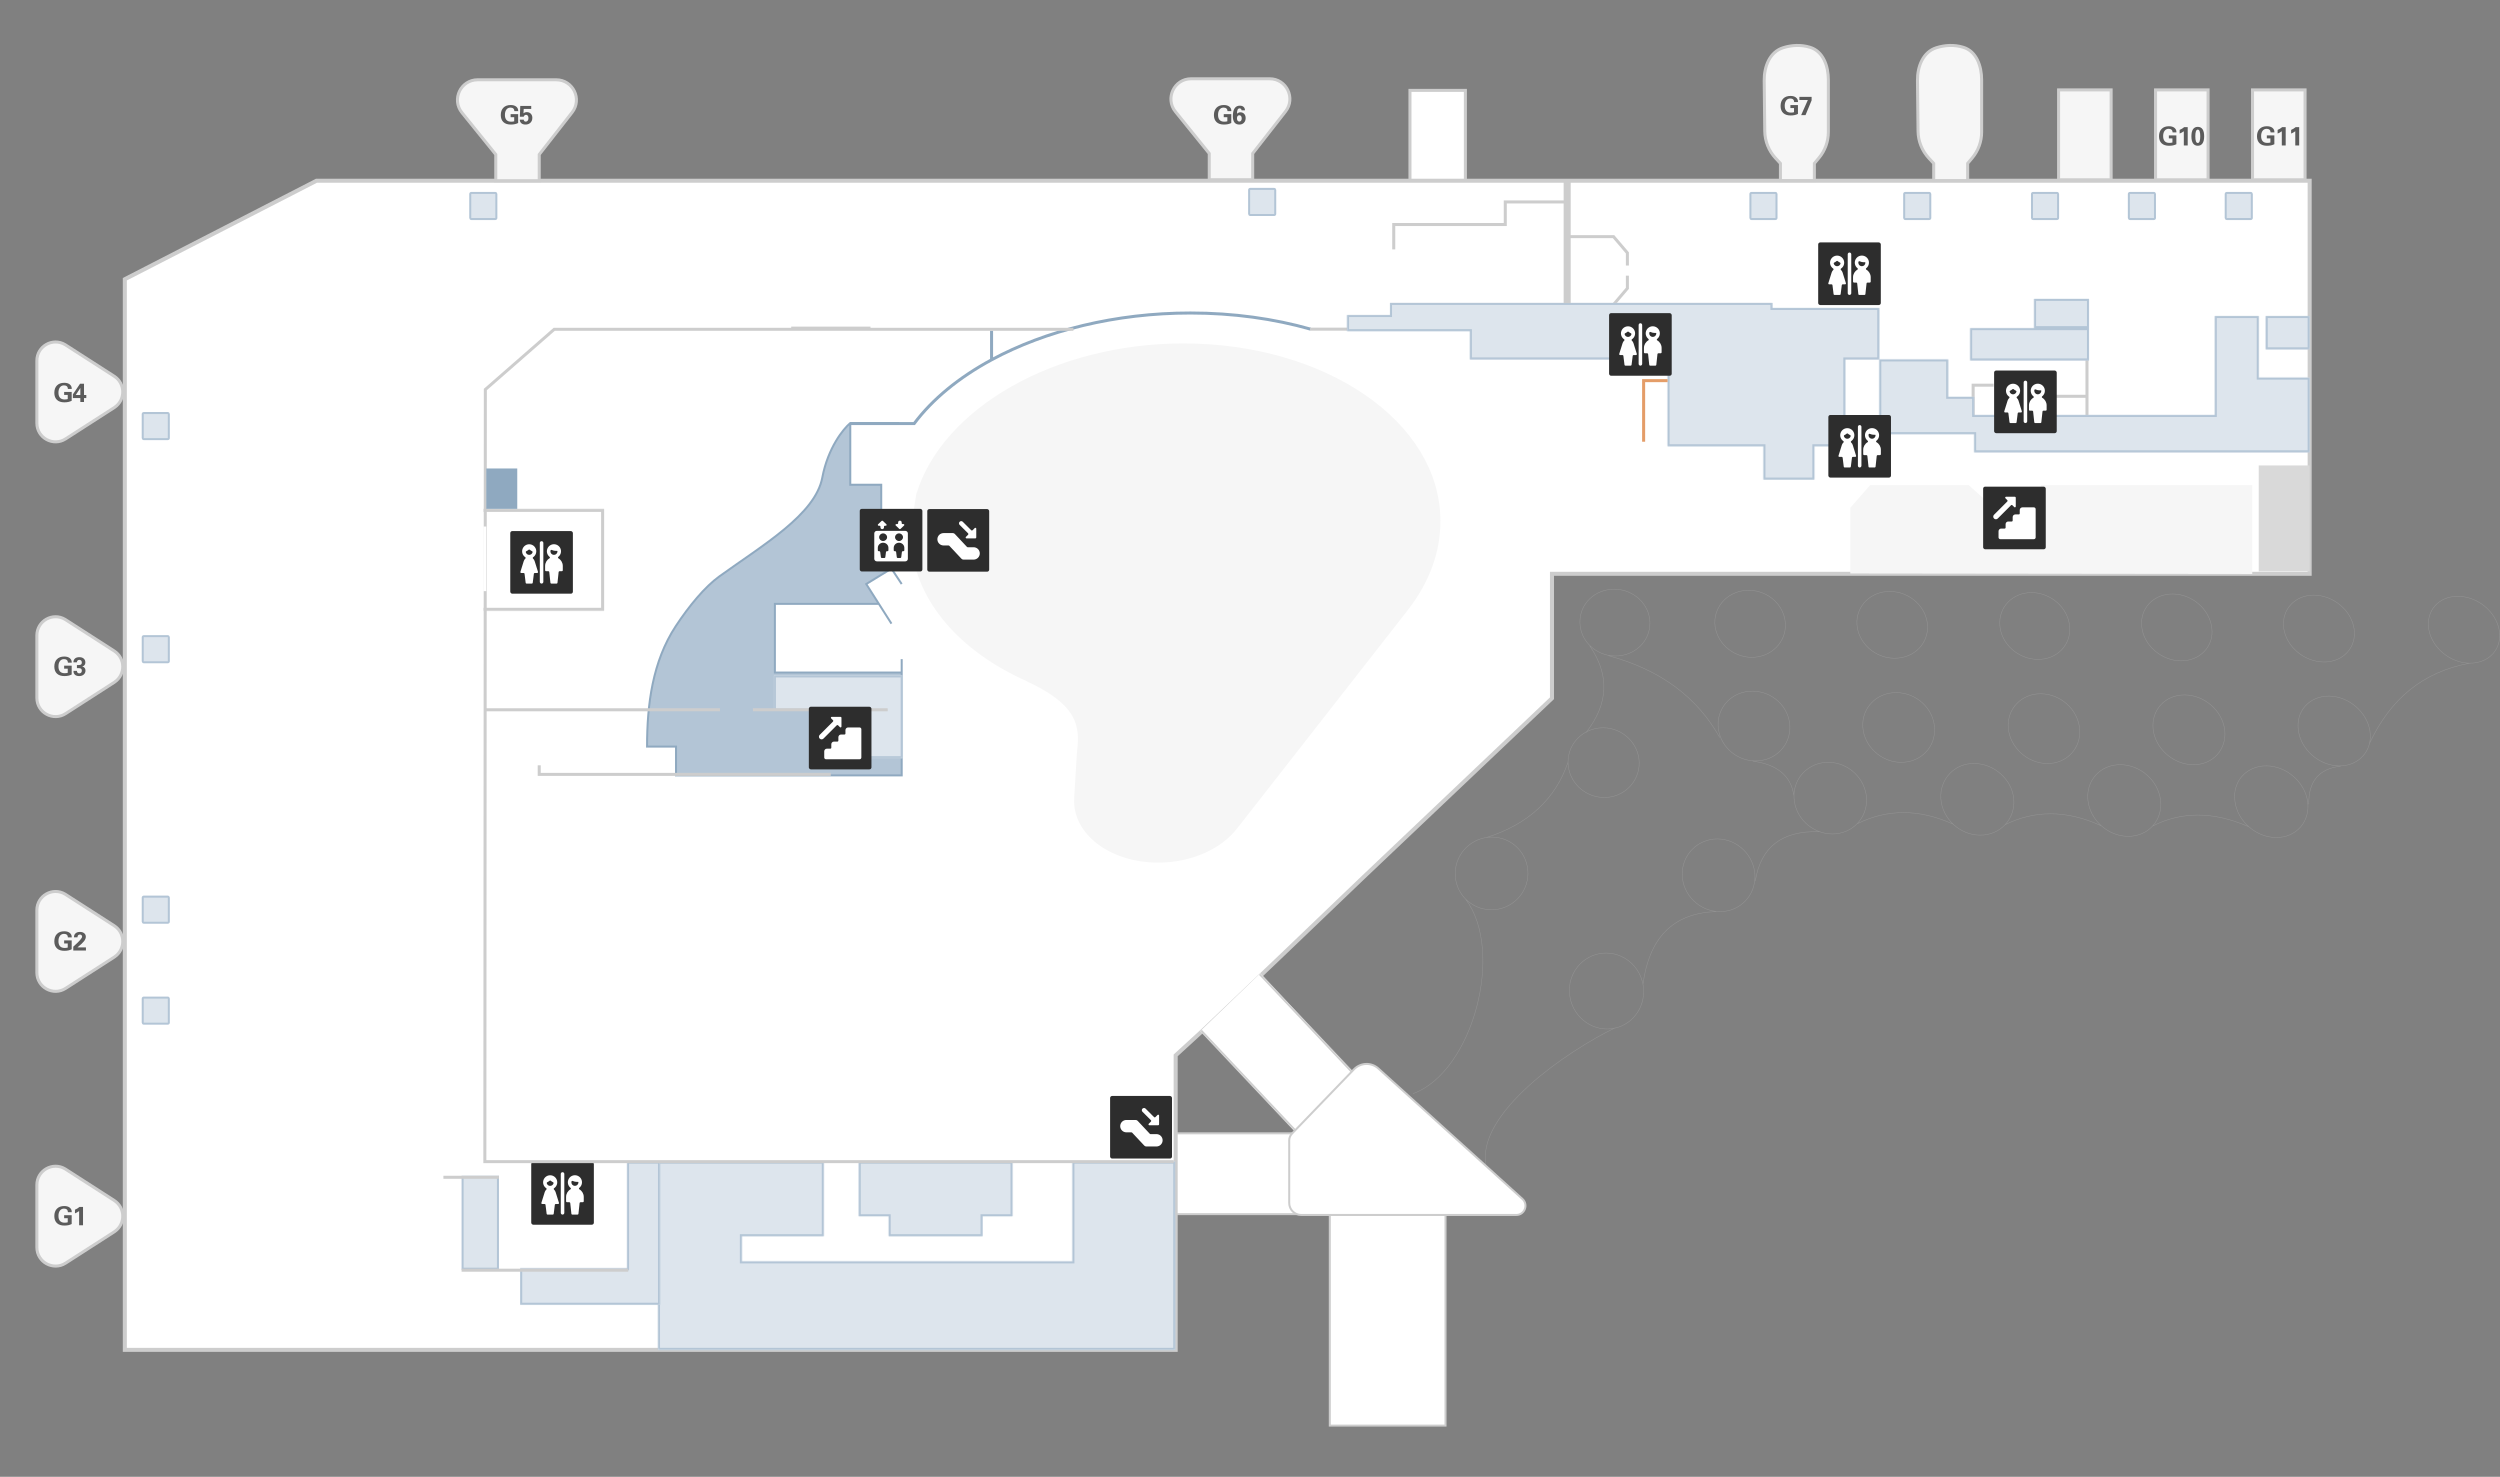 <svg width="2475" height="1462" viewBox="0 0 2475 1462" fill="none" xmlns="http://www.w3.org/2000/svg">
<rect x="0" y="0" width="2475" height="1462" fill="#808080" stroke="none"/>
<path d="M113.043 372.441C124.187 379.611 124.361 395.76 113.565 403.21L113.044 403.559L65.01 434.46L65.009 434.46C52.697 442.38 36.5 433.541 36.5 418.902L36.5 357.098C36.5 342.687 52.196 333.897 64.43 341.181L65.009 341.54L113.043 372.441Z" fill="#F6F6F6" stroke="#CDCDCD" stroke-width="3"/>
<path d="M70.968 388.021V396.781C69.935 397.298 68.826 397.683 67.642 397.937C66.457 398.19 65.145 398.317 63.706 398.317C60.541 398.317 58.095 397.501 56.368 395.867C54.642 394.225 53.778 391.902 53.778 388.897C53.778 385.791 54.646 383.362 56.381 381.61C58.116 379.85 60.524 378.97 63.605 378.97C65.881 378.97 67.684 379.49 69.013 380.531C70.35 381.572 71.019 382.965 71.019 384.708V385.051H67.248C67.197 383.9 66.842 383.024 66.182 382.423C65.521 381.822 64.586 381.521 63.376 381.521C61.675 381.521 60.329 382.169 59.339 383.464C58.357 384.759 57.866 386.528 57.866 388.771C57.866 390.971 58.382 392.638 59.415 393.772C60.456 394.907 61.984 395.474 63.998 395.474C64.523 395.474 65.039 395.444 65.547 395.385C66.063 395.317 66.567 395.22 67.058 395.093L67.07 391.005H63.503V388.021H70.968ZM74.955 391.081H79.538V384.111L74.955 391.081ZM79.538 398V394.077H72.149V390.434L79.246 379.884H83.169V391.081H85.441V394.077H83.169V398H79.538Z" fill="#5B5B5B"/>
<path d="M113.043 644.441C124.187 651.611 124.361 667.76 113.565 675.21L113.044 675.559L65.01 706.46L65.009 706.46C52.697 714.38 36.5 705.541 36.5 690.902L36.5 629.098C36.5 614.687 52.196 605.897 64.43 613.181L65.009 613.54L113.043 644.441Z" fill="#F6F6F6" stroke="#CDCDCD" stroke-width="3"/>
<path d="M70.968 659.021V667.781C69.935 668.298 68.826 668.683 67.642 668.937C66.457 669.19 65.145 669.317 63.706 669.317C60.541 669.317 58.095 668.501 56.368 666.867C54.642 665.225 53.778 662.902 53.778 659.897C53.778 656.791 54.646 654.362 56.381 652.61C58.116 650.85 60.524 649.97 63.605 649.97C65.881 649.97 67.684 650.49 69.013 651.531C70.35 652.572 71.019 653.965 71.019 655.708V656.051H67.248C67.197 654.9 66.842 654.024 66.182 653.423C65.521 652.822 64.586 652.521 63.376 652.521C61.675 652.521 60.329 653.169 59.339 654.464C58.357 655.759 57.866 657.528 57.866 659.771C57.866 661.971 58.382 663.638 59.415 664.772C60.456 665.907 61.984 666.474 63.998 666.474C64.523 666.474 65.039 666.444 65.547 666.385C66.063 666.317 66.567 666.22 67.058 666.093L67.07 662.005H63.503V659.021H70.968ZM72.67 655.708C72.687 654.075 73.207 652.813 74.231 651.925C75.255 651.036 76.703 650.592 78.573 650.592C80.393 650.592 81.836 651.066 82.902 652.014C83.969 652.953 84.502 654.223 84.502 655.822C84.502 656.88 84.244 657.739 83.728 658.399C83.22 659.06 82.445 659.534 81.404 659.821C82.462 660.084 83.262 660.562 83.804 661.256C84.354 661.941 84.629 662.817 84.629 663.884C84.629 665.475 84.045 666.778 82.877 667.794C81.709 668.81 80.194 669.317 78.332 669.317C76.606 669.317 75.243 668.89 74.244 668.035C73.245 667.18 72.746 666.021 72.746 664.557V664.188H76.148C76.165 664.942 76.381 665.538 76.796 665.979C77.219 666.419 77.786 666.639 78.497 666.639C79.276 666.639 79.889 666.397 80.338 665.915C80.787 665.424 81.011 664.764 81.011 663.935C81.011 663.029 80.757 662.386 80.249 662.005C79.741 661.624 78.827 661.434 77.507 661.434H76.148V658.412H77.558C78.844 658.412 79.741 658.226 80.249 657.854C80.757 657.473 81.011 656.829 81.011 655.924C81.011 655.094 80.787 654.443 80.338 653.969C79.898 653.486 79.293 653.245 78.522 653.245C77.803 653.245 77.228 653.469 76.796 653.918C76.364 654.367 76.14 654.963 76.123 655.708H72.67Z" fill="#5B5B5B"/>
<path d="M113.043 916.441C124.187 923.611 124.361 939.76 113.565 947.21L113.044 947.559L65.01 978.46L65.009 978.46C52.697 986.38 36.5 977.541 36.5 962.902L36.5 901.098C36.5 886.687 52.196 877.897 64.43 885.181L65.009 885.54L113.043 916.441Z" fill="#F6F6F6" stroke="#CDCDCD" stroke-width="3"/>
<path d="M70.968 931.021V939.781C69.935 940.298 68.826 940.683 67.642 940.937C66.457 941.19 65.145 941.317 63.706 941.317C60.541 941.317 58.095 940.501 56.368 938.867C54.642 937.225 53.778 934.902 53.778 931.897C53.778 928.791 54.646 926.362 56.381 924.61C58.116 922.85 60.524 921.97 63.605 921.97C65.881 921.97 67.684 922.49 69.013 923.531C70.35 924.572 71.019 925.965 71.019 927.708V928.051H67.248C67.197 926.9 66.842 926.024 66.182 925.423C65.521 924.822 64.586 924.521 63.376 924.521C61.675 924.521 60.329 925.169 59.339 926.464C58.357 927.759 57.866 929.528 57.866 931.771C57.866 933.971 58.382 935.638 59.415 936.772C60.456 937.907 61.984 938.474 63.998 938.474C64.523 938.474 65.039 938.444 65.547 938.385C66.063 938.317 66.567 938.22 67.058 938.093L67.07 934.005H63.503V931.021H70.968ZM72.543 941V937.204L73.609 936.239C78.721 931.669 81.277 928.698 81.277 927.327C81.277 926.709 81.074 926.201 80.668 925.804C80.27 925.397 79.762 925.194 79.144 925.194C78.366 925.194 77.769 925.427 77.355 925.893C76.948 926.35 76.728 927.035 76.694 927.949H73.241V927.746C73.241 926.163 73.766 924.911 74.815 923.988C75.865 923.057 77.291 922.592 79.094 922.592C80.88 922.592 82.306 923.032 83.372 923.912C84.439 924.784 84.972 925.948 84.972 927.403C84.972 928.774 84.4 930.209 83.258 931.707C82.124 933.197 79.936 935.27 76.694 937.928H85.073V941H72.543Z" fill="#5B5B5B"/>
<path d="M113.043 1188.44C124.187 1195.61 124.361 1211.76 113.565 1219.21L113.044 1219.56L65.01 1250.46L65.009 1250.46C52.697 1258.38 36.5 1249.54 36.5 1234.9L36.5 1173.1C36.5 1158.69 52.196 1149.9 64.43 1157.18L65.009 1157.54L113.043 1188.44Z" fill="#F6F6F6" stroke="#CDCDCD" stroke-width="3"/>
<path d="M70.968 1203.02V1211.78C69.935 1212.3 68.826 1212.68 67.642 1212.94C66.457 1213.19 65.145 1213.32 63.706 1213.32C60.541 1213.32 58.095 1212.5 56.368 1210.87C54.642 1209.23 53.778 1206.9 53.778 1203.9C53.778 1200.79 54.646 1198.36 56.381 1196.61C58.116 1194.85 60.524 1193.97 63.605 1193.97C65.881 1193.97 67.684 1194.49 69.013 1195.53C70.35 1196.57 71.019 1197.96 71.019 1199.71V1200.05H67.248C67.197 1198.9 66.842 1198.02 66.182 1197.42C65.521 1196.82 64.586 1196.52 63.376 1196.52C61.675 1196.52 60.329 1197.17 59.339 1198.46C58.357 1199.76 57.866 1201.53 57.866 1203.77C57.866 1205.97 58.382 1207.64 59.415 1208.77C60.456 1209.91 61.984 1210.47 63.998 1210.47C64.523 1210.47 65.039 1210.44 65.547 1210.38C66.063 1210.32 66.567 1210.22 67.058 1210.09L67.07 1206H63.503V1203.02H70.968ZM78.332 1213V1198.96C77.503 1199.53 76.754 1200 76.085 1200.37C75.416 1200.73 74.79 1201.02 74.206 1201.22V1197.59C75.095 1197.21 75.907 1196.8 76.644 1196.36C77.38 1195.91 78.057 1195.42 78.675 1194.88H82.191V1213H78.332Z" fill="#5B5B5B"/>
<path d="M123.572 276.423L313.288 178.934H2286.56V568.05H2150.45H2058.71H1967.34H1929.4H1842.08H1813.99H1675.23H1605.85H1536.47V691.279L1350.19 868.043L1266.25 948.432L1192.2 1018.89L1163.91 1044.81V1336.36H123.572V431.906V276.423Z" fill="white" stroke="#CDCDCD" stroke-width="4"/>
<path d="M669.26 767.643H892.677V665.796H767.129V597.813H870.063L857.583 578.207L882.544 562.93L872.411 547.653V479.924H841.766V418.815C834.846 424.587 819.622 443.463 814.086 472.795C807.166 509.46 755.025 539.729 712.263 570.568C697.702 581.069 682.108 600 669.05 619.826C646.012 654.805 640.592 697.242 640.592 739.126H669.26V767.643Z" fill="#B3C5D6"/>
<path d="M841.765 418.815C834.846 424.587 819.622 443.463 814.086 472.795C807.166 509.46 755.025 539.729 712.263 570.568C697.702 581.069 682.108 600 669.05 619.826C646.012 654.805 640.592 697.242 640.592 739.126V739.126H669.26V767.643H892.677V665.796M841.765 418.815V479.924H872.411V547.653L882.544 562.93M841.765 418.815H890.205M892.677 578.207L882.544 562.93M882.544 562.93L857.583 578.207L870.063 597.813M882.544 617.418L870.063 597.813M870.063 597.813H767.129V665.796H892.677M892.677 665.796V652.556" stroke="#8FA9C0" stroke-width="2"/>
<path d="M1297.5 325.868C1261.31 315.578 1221.01 309.869 1178.53 309.869C1104.39 309.869 1035.08 327.315 981.65 356.214M841.273 419.317H905.036C923.255 395.022 949.591 373.556 981.65 356.214M981.65 356.214V327.361" stroke="#8FA9C0" stroke-width="3"/>
<path fill-rule="evenodd" clip-rule="evenodd" d="M1016.34 674.313C1016.34 674.58 1016.61 674.58 1016.87 674.58C1016.87 674.846 1016.87 674.846 1017.13 674.846C1032.67 682.045 1048.73 691.376 1057.94 703.372C1064.78 712.17 1066.89 720.968 1067.15 730.832C1067.15 735.897 1066.63 740.963 1066.1 746.028C1065.31 760.691 1064.26 775.087 1063.47 789.483C1063.47 789.75 1063.47 789.75 1063.47 790.017C1063.47 790.283 1063.47 790.283 1063.47 790.283C1061.36 825.207 1098.48 854 1146.66 854C1179.31 854 1209.58 840.404 1225.12 819.609C1225.38 819.076 1225.91 818.543 1226.43 818.009C1283.83 744.428 1339.9 672.714 1394.4 603.132C1415.46 575.672 1426.26 545.813 1426 515.155C1425.47 417.047 1311.73 340 1171.67 340C1044.51 340 933.148 403.717 907.084 489.295C902.345 520.649 901.36 518.652 902.345 541.548C908.137 595.134 949.208 644.454 1016.34 674.313Z" fill="#F6F6F6"/>
<rect x="1800" y="240" width="62" height="62" rx="2" fill="#2D2D2D"/>
<path d="M1818.75 253.055C1821.83 253.055 1824.54 255.067 1825.44 258.012C1826.34 260.957 1825.21 264.143 1822.65 265.862C1822.43 266.012 1822.29 266.256 1822.27 266.524C1822.25 266.793 1822.36 267.055 1822.55 267.236C1823.29 267.904 1823.83 268.757 1824.13 269.705L1827.46 280.364C1827.54 280.63 1827.49 280.919 1827.33 281.144C1827.16 281.368 1826.9 281.5 1826.62 281.5H1824.25C1823.8 281.497 1823.43 281.826 1823.37 282.267L1822.25 291.235C1822.19 291.675 1821.82 292.003 1821.37 292H1816.12C1815.68 292.004 1815.31 291.675 1815.25 291.235L1814.14 282.267C1814.09 281.826 1813.71 281.497 1813.27 281.5H1810.87C1810.6 281.499 1810.34 281.367 1810.17 281.143C1810.01 280.918 1809.96 280.63 1810.04 280.364L1813.37 269.705C1813.66 268.757 1814.21 267.904 1814.94 267.236C1815.14 267.055 1815.25 266.793 1815.23 266.524C1815.21 266.256 1815.06 266.012 1814.84 265.862C1812.29 264.143 1811.15 260.957 1812.05 258.012C1812.95 255.067 1815.67 253.055 1818.75 253.055ZM1819.34 258.479C1819.01 258.174 1818.49 258.174 1818.16 258.479C1817.48 259.093 1816.71 259.591 1815.87 259.953C1815.47 260.127 1815.26 260.565 1815.38 260.983C1815.79 262.505 1817.17 263.562 1818.74 263.562C1820.32 263.561 1821.7 262.504 1822.11 260.983C1822.22 260.565 1822.01 260.127 1821.62 259.953C1820.78 259.59 1820.01 259.093 1819.34 258.479Z" fill="white"/>
<path d="M1831 250C1830.03 250 1829.25 250.784 1829.25 251.75V290.25C1829.25 291.216 1830.03 292 1831 292C1831.97 292 1832.75 291.216 1832.75 290.25V251.75C1832.75 250.784 1831.97 250 1831 250Z" fill="white"/>
<path d="M1843.25 253.022C1846.23 253.022 1848.89 254.916 1849.87 257.738C1850.84 260.56 1849.92 263.689 1847.57 265.531C1847.34 265.71 1847.22 265.99 1847.24 266.279C1847.26 266.568 1847.42 266.828 1847.67 266.975C1850.35 268.533 1852 271.399 1852 274.5V278.875C1852 279.358 1851.61 279.75 1851.12 279.75H1848.77C1848.32 279.747 1847.94 280.086 1847.89 280.532L1846.75 291.22C1846.7 291.666 1846.32 292.003 1845.87 292H1840.62C1840.18 292.003 1839.8 291.666 1839.75 291.22L1838.62 280.532C1838.57 280.086 1838.19 279.748 1837.74 279.75H1835.37C1834.89 279.75 1834.5 279.358 1834.5 278.875V274.5C1834.5 271.399 1836.15 268.533 1838.83 266.975C1839.08 266.828 1839.24 266.568 1839.26 266.279C1839.28 265.99 1839.16 265.71 1838.93 265.531C1836.58 263.689 1835.66 260.56 1836.63 257.738C1837.61 254.916 1840.26 253.022 1843.25 253.022ZM1841.07 258.697C1840.83 258.585 1840.55 258.586 1840.31 258.701C1840.07 258.816 1839.9 259.032 1839.84 259.289C1839.78 259.542 1839.75 259.802 1839.75 260.062C1839.75 261.995 1841.32 263.562 1843.25 263.562C1845.18 263.562 1846.75 261.995 1846.75 260.062C1846.75 259.925 1846.69 259.793 1846.59 259.698C1846.49 259.605 1846.35 259.56 1846.21 259.574C1845.91 259.607 1845.6 259.624 1845.3 259.625C1843.84 259.626 1842.39 259.309 1841.07 258.697Z" fill="white"/>
<path d="M1986.04 381.334H2028.54V392.329H2066.11V410.82V356.347" stroke="#CDCDCD" stroke-width="3"/>
<path d="M1953.41 411.819V381.334H1973.68" stroke="#CDCDCD" stroke-width="3"/>
<path d="M1552.8 225.911V234.262H1597.4L1611.12 250.367V262.893" stroke="#CDCDCD" stroke-width="3"/>
<path d="M1552.8 309.869V301.518H1597.4L1611.12 285.413V272.887" stroke="#CDCDCD" stroke-width="3"/>
<path d="M1297 325.861L1336.55 325.861" stroke="#CDCDCD" stroke-width="3"/>
<path d="M480.443 702.676H712.757" stroke="#CDCDCD" stroke-width="3"/>
<path d="M822.49 766.644L533.828 766.644L533.828 757.648" stroke="#CDCDCD" stroke-width="3"/>
<path d="M1552.36 754.462C1552.4 773.579 1568.39 789.373 1587.99 789.532C1607.4 789.688 1623.05 774.15 1622.81 755.032C1622.57 736.179 1606.58 720.65 1587.37 720.495C1568.16 720.339 1552.32 735.345 1552.36 754.462ZM1552.36 754.462C1540.04 791.002 1513.05 816.007 1471.41 829.211M1450.94 890.112C1489.74 941.404 1458.39 1060.81 1398.89 1082.77M1599.19 1017.43C1553.21 1039.62 1459.75 1102.17 1471.36 1155.36M1698.89 902.472C1655.99 903.984 1632.5 928.752 1626.5 974.901M1735.2 753.551C1758.85 756.663 1772.94 767.663 1775.89 787.334M1802 823.389C1763.77 822.017 1743.07 838.842 1737.75 872.253M1573.84 639.406C1593.41 667.973 1592.8 696.377 1570.06 725.399M1592.4 649.114C1643.92 663.071 1680.19 690.181 1702.58 730.188M1838.74 815.455C1867.97 801.088 1899.61 800.282 1934.23 816.227M1984.69 816.635C2013.34 802.264 2045.17 801.459 2079.98 817.406M2131.03 817.819C2159.28 803.444 2190.92 802.903 2226.51 818.591M2285.69 796.236C2285.29 773.664 2295.68 761.004 2317.24 758.523M2345.75 736.186C2366.49 691.483 2399.3 664.932 2445.18 656.541M1590.26 943.544C1610.45 943.707 1626.81 960.301 1627.23 981.014C1627.45 1001.99 1611.21 1018.85 1590.83 1018.69C1570.26 1018.52 1553.7 1001.39 1553.68 980.419C1553.64 959.975 1570.08 943.381 1590.26 943.544ZM1700.43 830.532C1720.03 830.691 1736.6 846.755 1737.41 866.675C1738.03 886.593 1722.57 902.664 1702.58 902.502C1682.59 902.34 1665.83 886.009 1665.41 866.093C1664.98 846.176 1680.83 830.374 1700.43 830.532ZM1810.3 754.689C1829.91 754.848 1846.67 770.648 1847.87 790.04C1849.08 809.697 1833.81 825.77 1813.82 825.608C1793.83 825.446 1776.88 809.379 1776.06 789.459C1775.25 770.071 1790.51 754.529 1810.3 754.689ZM1954.7 755.857C1974.3 756.015 1992.03 771.824 1993.63 791.219C1995.22 810.879 1980.34 826.955 1960.15 826.792C1940.16 826.63 1922.82 810.559 1921.43 790.635C1920.22 771.243 1935.1 755.433 1954.7 755.857ZM2099.29 757.026C2119.08 757.186 2136.82 772.995 2138.99 792.394C2141.16 812.059 2126.87 828.14 2106.68 827.976C2086.69 827.815 2068.96 811.741 2066.99 791.812C2065.2 772.415 2079.49 756.866 2099.29 757.026ZM2243.88 758.195C2263.48 758.354 2281.79 774.167 2284.55 793.571C2287.31 813.241 2273.4 829.325 2253.21 829.161C2233.42 829.001 2214.91 812.921 2212.55 792.989C2209.98 773.586 2224.08 758.035 2243.88 758.195ZM1735.17 684.253C1754.77 684.412 1771.14 699.678 1771.96 718.801C1772.78 737.924 1757.52 753.466 1737.73 753.306C1717.93 753.146 1701.56 737.348 1700.93 718.227C1700.31 699.105 1715.56 684.095 1735.17 684.253ZM1877.42 685.669C1897.03 685.828 1913.98 701.099 1915.19 720.225C1916.59 739.353 1901.72 754.898 1881.92 754.737C1862.32 754.579 1845.37 738.777 1844.16 719.651C1843.15 700.526 1858.02 685.512 1877.42 685.669ZM2020.46 686.826C2039.87 686.983 2057.02 702.255 2058.81 721.386C2060.6 740.517 2046.31 756.067 2026.71 755.908C2007.1 755.75 1989.96 739.946 1988.17 720.815C1986.76 701.687 2001.25 686.671 2020.46 686.826ZM2162.91 687.978C2182.32 688.135 2200.06 703.412 2202.43 722.548C2204.8 741.684 2190.9 757.236 2171.3 757.078C2151.5 756.917 2133.77 741.109 2131.59 721.975C2129.61 702.842 2143.51 687.821 2162.91 687.978ZM2305.76 689.133C2325.16 689.29 2343.29 704.836 2346.24 723.711C2349.2 742.851 2335.49 758.405 2315.88 758.247C2296.09 758.087 2277.97 742.275 2275.4 723.138C2272.64 703.999 2286.35 688.976 2305.76 689.133ZM1598.35 583.316C1617.37 583.47 1633.17 598.201 1633.42 616.523C1633.66 634.845 1618.4 649.59 1599 649.433C1579.78 649.277 1564.18 634.283 1564.13 615.962C1563.89 597.641 1579.14 583.161 1598.35 583.316ZM1731.49 584.393C1750.71 584.548 1766.7 599.281 1767.52 617.607C1768.35 635.934 1753.29 650.946 1733.88 650.789C1714.47 650.367 1698.48 635.369 1697.66 617.042C1697.22 598.719 1712.28 584.238 1731.49 584.393ZM1871.23 585.523C1890.25 585.677 1907.02 600.415 1908.23 618.745C1909.44 637.075 1894.97 651.826 1875.36 651.668C1856.15 651.512 1839.58 636.51 1838.36 618.18C1837.34 599.852 1852.01 585.368 1871.23 585.523ZM2011.35 586.656C2030.37 586.81 2047.14 601.548 2048.94 619.883C2050.73 638.217 2036.64 652.972 2017.43 652.817C1998.22 652.661 1981.25 637.656 1979.85 619.324C1978.24 601.257 1992.53 586.504 2011.35 586.656ZM2151.09 588.052C2170.11 588.205 2187.27 602.947 2189.64 621.286C2192.22 639.627 2178.12 654.381 2159.1 654.228C2139.7 654.071 2122.35 638.797 2120.36 620.726C2118.17 602.388 2132.07 587.898 2151.09 588.052ZM2290.82 589.182C2309.84 589.335 2327.78 604.083 2330.54 622.426C2333.31 640.768 2319.8 655.527 2300.59 655.372C2281.18 655.215 2263.44 640.203 2260.87 621.862C2258.49 603.523 2272 589.029 2290.82 589.182ZM2433.47 590.335C2452.69 590.491 2470.81 605.24 2474.16 623.587C2477.51 641.934 2464.58 656.698 2444.98 656.539C2425.77 656.384 2407.64 641.369 2404.49 623.024C2401.53 604.68 2414.26 590.18 2433.47 590.335ZM1477.24 828.728C1497.04 828.888 1512.82 844.946 1512.67 864.857C1512.51 884.769 1496.27 900.834 1476.28 900.672C1456.1 900.509 1440.31 884.185 1440.66 864.275C1441.02 844.365 1457.44 828.567 1477.24 828.728Z" stroke="#939393" stroke-width="0.5" stroke-miterlimit="22.926"/>
<rect x="525.92" y="1150.46" width="62" height="62" rx="2" fill="#2D2D2D"/>
<path d="M544.669 1163.51C547.748 1163.51 550.465 1165.52 551.364 1168.47C552.263 1171.41 551.131 1174.6 548.576 1176.32C548.353 1176.47 548.211 1176.71 548.191 1176.98C548.171 1177.25 548.276 1177.51 548.475 1177.69C549.211 1178.36 549.754 1179.21 550.049 1180.16L553.38 1190.82C553.462 1191.08 553.414 1191.37 553.25 1191.6C553.085 1191.82 552.824 1191.95 552.546 1191.96H550.167C549.723 1191.95 549.347 1192.28 549.292 1192.72L548.171 1201.69C548.115 1202.13 547.739 1202.46 547.296 1202.46H542.046C541.602 1202.46 541.226 1202.13 541.171 1201.69L540.062 1192.72C540.007 1192.28 539.631 1191.95 539.187 1191.96H536.796C536.518 1191.95 536.257 1191.82 536.092 1191.6C535.928 1191.37 535.88 1191.08 535.963 1190.82L539.288 1180.16C539.583 1179.21 540.127 1178.36 540.862 1177.69C541.061 1177.51 541.166 1177.25 541.146 1176.98C541.126 1176.71 540.984 1176.47 540.76 1176.32C538.206 1174.6 537.075 1171.41 537.973 1168.47C538.872 1165.52 541.59 1163.51 544.669 1163.51ZM545.261 1168.93C544.927 1168.63 544.415 1168.63 544.081 1168.93C543.404 1169.55 542.629 1170.05 541.79 1170.41C541.393 1170.58 541.183 1171.02 541.297 1171.44C541.708 1172.96 543.088 1174.02 544.664 1174.02C546.239 1174.02 547.619 1172.96 548.03 1171.44C548.143 1171.02 547.934 1170.58 547.537 1170.41C546.703 1170.05 545.933 1169.55 545.261 1168.93Z" fill="white"/>
<path d="M556.92 1160.46C555.953 1160.46 555.17 1161.24 555.17 1162.21V1200.71C555.17 1201.67 555.953 1202.46 556.92 1202.46C557.886 1202.46 558.67 1201.67 558.67 1200.71V1162.21C558.67 1161.24 557.886 1160.46 556.92 1160.46Z" fill="white"/>
<path d="M569.17 1163.48C572.155 1163.48 574.812 1165.37 575.786 1168.19C576.76 1171.02 575.838 1174.14 573.489 1175.99C573.261 1176.17 573.137 1176.45 573.156 1176.73C573.176 1177.02 573.337 1177.28 573.587 1177.43C576.267 1178.99 577.917 1181.85 577.92 1184.96V1189.33C577.92 1189.81 577.528 1190.21 577.045 1190.21H574.689C574.24 1190.2 573.862 1190.54 573.814 1190.99L572.67 1201.67C572.621 1202.12 572.243 1202.46 571.795 1202.46H566.545C566.096 1202.46 565.718 1202.12 565.67 1201.67L564.536 1190.99C564.489 1190.54 564.11 1190.2 563.661 1190.21H561.295C560.812 1190.21 560.42 1189.81 560.42 1189.33V1184.96C560.422 1181.85 562.073 1178.99 564.753 1177.43C565.003 1177.28 565.164 1177.02 565.184 1176.73C565.203 1176.45 565.079 1176.17 564.851 1175.99C562.501 1174.14 561.58 1171.02 562.554 1168.19C563.528 1165.37 566.184 1163.48 569.17 1163.48ZM566.986 1169.15C566.747 1169.04 566.47 1169.04 566.232 1169.16C565.995 1169.27 565.821 1169.49 565.761 1169.74C565.7 1170 565.67 1170.26 565.67 1170.52C565.67 1172.45 567.237 1174.02 569.17 1174.02C571.103 1174.02 572.67 1172.45 572.67 1170.52C572.672 1170.38 572.616 1170.25 572.516 1170.15C572.412 1170.06 572.274 1170.02 572.136 1170.03C571.831 1170.06 571.525 1170.08 571.219 1170.08C569.757 1170.08 568.313 1169.76 566.986 1169.15Z" fill="white"/>
<rect x="505.16" y="525.763" width="62" height="62" rx="2" fill="#2D2D2D"/>
<path d="M523.909 538.817C526.988 538.817 529.706 540.829 530.604 543.774C531.503 546.72 530.371 549.906 527.816 551.625C527.593 551.775 527.451 552.019 527.431 552.287C527.411 552.555 527.517 552.818 527.715 552.999C528.451 553.667 528.994 554.519 529.29 555.468L532.62 566.127C532.703 566.393 532.655 566.682 532.49 566.906C532.325 567.13 532.064 567.262 531.786 567.263H529.407C528.963 567.259 528.587 567.589 528.532 568.029L527.411 576.998C527.355 577.438 526.979 577.766 526.536 577.763H521.286C520.843 577.766 520.467 577.438 520.411 576.998L519.302 568.029C519.247 567.589 518.871 567.259 518.427 567.263H516.036C515.758 567.262 515.497 567.129 515.333 566.905C515.168 566.681 515.12 566.392 515.203 566.127L518.528 555.468C518.824 554.519 519.367 553.667 520.102 552.999C520.301 552.818 520.406 552.555 520.386 552.287C520.367 552.019 520.224 551.775 520.001 551.625C517.446 549.906 516.315 546.719 517.214 543.774C518.112 540.829 520.83 538.817 523.909 538.817ZM524.502 544.242C524.167 543.936 523.655 543.936 523.321 544.242C522.644 544.856 521.869 545.354 521.03 545.716C520.633 545.89 520.423 546.328 520.537 546.746C520.948 548.267 522.328 549.324 523.904 549.324C525.48 549.324 526.859 548.267 527.27 546.746C527.384 546.328 527.174 545.89 526.777 545.716C525.943 545.353 525.174 544.855 524.502 544.242Z" fill="white"/>
<path d="M536.16 535.763C535.194 535.763 534.41 536.546 534.41 537.513V576.013C534.41 576.979 535.194 577.763 536.16 577.763C537.127 577.763 537.91 576.979 537.91 576.013V537.513C537.91 536.546 537.127 535.763 536.16 535.763Z" fill="white"/>
<path d="M548.41 538.785C551.396 538.785 554.052 540.679 555.026 543.501C556.001 546.323 555.079 549.452 552.729 551.294C552.502 551.473 552.377 551.753 552.396 552.042C552.416 552.331 552.577 552.591 552.827 552.737C555.507 554.296 557.158 557.162 557.16 560.263V564.638C557.16 565.121 556.768 565.513 556.285 565.513H553.93C553.48 565.51 553.102 565.848 553.055 566.295L551.91 576.982C551.862 577.428 551.484 577.765 551.035 577.763H545.785C545.337 577.765 544.959 577.428 544.91 576.982L543.776 566.295C543.729 565.848 543.351 565.51 542.901 565.513H540.535C540.052 565.513 539.66 565.121 539.66 564.638V560.263C539.663 557.162 541.313 554.296 543.993 552.737C544.243 552.591 544.404 552.331 544.424 552.042C544.443 551.753 544.319 551.473 544.091 551.294C541.742 549.452 540.82 546.323 541.794 543.501C542.768 540.679 545.425 538.785 548.41 538.785ZM546.227 544.46C545.988 544.347 545.71 544.349 545.473 544.464C545.235 544.579 545.061 544.795 545.001 545.052C544.94 545.305 544.91 545.565 544.91 545.825C544.91 547.758 546.477 549.325 548.41 549.325C550.343 549.325 551.91 547.758 551.91 545.825C551.912 545.688 551.856 545.555 551.756 545.461C551.652 545.368 551.514 545.323 551.376 545.337C551.072 545.37 550.765 545.387 550.459 545.388C548.998 545.389 547.554 545.072 546.227 544.46Z" fill="white"/>
<mask id="path-52-inside-1_821_37031" fill="white">
<path d="M734.472 1150H815.534V1223.86H734.472V1248.76H1061.69V1150H1163.51V1336.36H1061.69V1336.36H651.431V1248.76H651.432V1150H734.472V1150Z"/>
</mask>
<path d="M734.472 1150H815.534V1223.86H734.472V1248.76H1061.69V1150H1163.51V1336.36H1061.69V1336.36H651.431V1248.76H651.432V1150H734.472V1150Z" fill="#DDE5ED"/>
<path d="M734.472 1150H732.472V1152H734.472V1150ZM815.534 1150H817.534V1148H815.534V1150ZM815.534 1223.86V1225.86H817.534V1223.86H815.534ZM734.472 1223.86V1221.86H732.472V1223.86H734.472ZM734.472 1248.76H732.472V1250.76H734.472V1248.76ZM1061.69 1248.76V1250.76H1063.69V1248.76H1061.69ZM1061.69 1150V1148H1059.69V1150H1061.69ZM1163.51 1150H1165.51V1148H1163.51V1150ZM1163.51 1336.36V1338.36H1165.51V1336.36H1163.51ZM1061.69 1336.36V1334.36H1059.69V1336.36H1061.69ZM1061.69 1336.36V1338.36H1063.69V1336.36H1061.69ZM651.431 1336.36H649.431V1338.36H651.431V1336.36ZM651.431 1248.76V1246.76H649.431V1248.76H651.431ZM651.432 1248.76V1250.76H653.432V1248.76H651.432ZM651.432 1150V1148H649.432V1150H651.432ZM734.472 1150H736.472V1148H734.472V1150ZM734.472 1150V1152H815.534V1150V1148H734.472V1150ZM815.534 1150H813.534V1223.86H815.534H817.534V1150H815.534ZM815.534 1223.86V1221.86H734.472V1223.86V1225.86H815.534V1223.86ZM734.472 1223.86H732.472V1248.76H734.472H736.472V1223.86H734.472ZM734.472 1248.76V1250.76H1061.69V1248.76V1246.76H734.472V1248.76ZM1061.69 1248.76H1063.69V1150H1061.69H1059.69V1248.76H1061.69ZM1061.69 1150V1152H1163.51V1150V1148H1061.69V1150ZM1163.51 1150H1161.51V1336.36H1163.51H1165.51V1150H1163.51ZM1163.51 1336.36V1334.36H1061.69V1336.36V1338.36H1163.51V1336.36ZM1061.69 1336.36H1059.69V1336.36H1061.69H1063.69V1336.36H1061.69ZM1061.69 1336.36V1334.36H651.431V1336.36V1338.36H1061.69V1336.36ZM651.431 1336.36H653.431V1248.76H651.431H649.431V1336.36H651.431ZM651.431 1248.76V1250.76H651.432V1248.76V1246.76H651.431V1248.76ZM651.432 1248.76H653.432V1150H651.432H649.432V1248.76H651.432ZM651.432 1150V1152H734.472V1150V1148H651.432V1150ZM734.472 1150H732.472V1150H734.472H736.472V1150H734.472Z" fill="#B3C5D6" mask="url(#path-52-inside-1_821_37031)"/>
<mask id="path-54-inside-2_821_37031" fill="white">
<path d="M653.409 1291.7H515.009V1255.63H620.786V1150H653.409V1291.7Z"/>
</mask>
<path d="M653.409 1291.7H515.009V1255.63H620.786V1150H653.409V1291.7Z" fill="#DDE5ED"/>
<path d="M653.409 1291.7V1293.7H655.409V1291.7H653.409ZM515.009 1291.7H513.009V1293.7H515.009V1291.7ZM515.009 1255.63V1253.63H513.009V1255.63H515.009ZM620.786 1255.63V1257.63H622.786V1255.63H620.786ZM620.786 1150V1148H618.786V1150H620.786ZM653.409 1150H655.409V1148H653.409V1150ZM653.409 1291.7V1289.7H515.009V1291.7V1293.7H653.409V1291.7ZM515.009 1291.7H517.009V1255.63H515.009H513.009V1291.7H515.009ZM515.009 1255.63V1257.63H620.786V1255.63V1253.63H515.009V1255.63ZM620.786 1255.63H622.786V1150H620.786H618.786V1255.63H620.786ZM620.786 1150V1152H653.409V1150V1148H620.786V1150ZM653.409 1150H651.409V1291.7H653.409H655.409V1150H653.409Z" fill="#B3C5D6" mask="url(#path-54-inside-2_821_37031)"/>
<rect x="492.964" y="1256" width="35" height="91" transform="rotate(-180 492.964 1256)" fill="#DDE5ED" stroke="#B3C5D6" stroke-width="2"/>
<mask id="path-57-inside-3_821_37031" fill="white">
<path d="M1002.38 1204.1H972.719V1223.86H879.793V1204.1H850.14V1150H1002.38V1204.1Z"/>
</mask>
<path d="M1002.38 1204.1H972.719V1223.86H879.793V1204.1H850.14V1150H1002.38V1204.1Z" fill="#DDE5ED"/>
<path d="M1002.38 1204.1V1206.1H1004.38V1204.1H1002.38ZM972.719 1204.1V1202.1H970.719V1204.1H972.719ZM972.719 1223.86V1225.86H974.719V1223.86H972.719ZM879.793 1223.86H877.793V1225.86H879.793V1223.86ZM879.793 1204.1H881.793V1202.1H879.793V1204.1ZM850.14 1204.1H848.14V1206.1H850.14V1204.1ZM850.14 1150V1148H848.14V1150H850.14ZM1002.38 1150H1004.38V1148H1002.38V1150ZM1002.38 1204.1V1202.1H972.719V1204.1V1206.1H1002.38V1204.1ZM972.719 1204.1H970.719V1223.86H972.719H974.719V1204.1H972.719ZM972.719 1223.86V1221.86H879.793V1223.86V1225.86H972.719V1223.86ZM879.793 1223.86H881.793V1204.1H879.793H877.793V1223.86H879.793ZM879.793 1204.1V1202.1H850.14V1204.1V1206.1H879.793V1204.1ZM850.14 1204.1H852.14V1150H850.14H848.14V1204.1H850.14ZM850.14 1150V1152H1002.38V1150V1148H850.14V1150ZM1002.38 1150H1000.38V1204.1H1002.38H1004.38V1150H1002.38Z" fill="#B3C5D6" mask="url(#path-57-inside-3_821_37031)"/>
<path d="M1062.67 326H548.692L480.492 385.597L480 1150H1162" stroke="#CDCDCD" stroke-width="3"/>
<line x1="621.964" y1="1257.5" x2="456.964" y2="1257.5" stroke="#CDCDCD" stroke-width="3"/>
<line x1="493.964" y1="1165.5" x2="438.964" y2="1165.5" stroke="#CDCDCD" stroke-width="3"/>
<mask id="path-97-inside-4_821_37031" fill="white">
<path d="M1247.66 963.547L1349.27 1071.36L1289.87 1128.59L1188.26 1020.78L1247.66 963.547Z"/>
</mask>
<path d="M1247.66 963.547L1349.27 1071.36L1289.87 1128.59L1188.26 1020.78L1247.66 963.547Z" fill="white"/>
<path d="M1349.27 1071.36L1350.65 1072.82L1352.09 1071.43L1350.71 1069.98L1349.27 1071.36ZM1289.87 1128.59L1288.43 1129.98L1289.8 1131.44L1291.24 1130.05L1289.87 1128.59ZM1247.66 963.547L1246.22 964.934L1347.83 1072.75L1349.27 1071.36L1350.71 1069.98L1249.1 962.159L1247.66 963.547ZM1349.27 1071.36L1347.9 1069.91L1288.5 1127.14L1289.87 1128.59L1291.24 1130.05L1350.65 1072.82L1349.27 1071.36ZM1289.87 1128.59L1291.31 1127.2L1189.7 1019.39L1188.26 1020.78L1186.82 1022.16L1288.43 1129.98L1289.87 1128.59Z" fill="#CDCDCD" mask="url(#path-97-inside-4_821_37031)"/>
<path d="M1311.01 1122L1311.89 1202H1164.9L1164.91 1122H1311.01Z" fill="white" stroke="#CDCDCD" stroke-width="2"/>
<path d="M1279.03 1122.32L1340.43 1058.63C1346.94 1051.88 1357.61 1051.5 1364.55 1057.78L1507.21 1186.96C1513.38 1192.55 1509.41 1202.82 1501.08 1202.82L1431.06 1202.82L1431.06 1411.36L1316.51 1411.36L1316.51 1202.82L1288.22 1202.82C1281.64 1202.82 1276.31 1197.49 1276.31 1190.9L1276.31 1129.04C1276.31 1126.54 1277.29 1124.13 1279.03 1122.32Z" fill="white"/>
<path d="M1316.51 1202.82L1288.22 1202.82C1281.64 1202.82 1276.31 1197.49 1276.31 1190.9L1276.31 1129.04C1276.31 1126.54 1277.29 1124.13 1279.03 1122.32L1340.43 1058.63C1346.94 1051.88 1357.61 1051.5 1364.55 1057.78L1507.21 1186.96C1513.38 1192.55 1509.41 1202.82 1501.08 1202.82L1431.06 1202.82M1316.51 1202.82L1316.51 1411.36L1431.06 1411.36L1431.06 1202.82M1316.51 1202.82L1431.06 1202.82" stroke="#CDCDCD" stroke-width="2"/>
<mask id="path-103-inside-5_821_37031" fill="white">
<path d="M893.668 668.689V750.649H805.686V703.522H766.143V668.689H893.668Z"/>
</mask>
<path d="M893.668 668.689V750.649H805.686V703.522H766.143V668.689H893.668Z" fill="#DDE5ED"/>
<path d="M893.668 668.689H895.668V666.689H893.668V668.689ZM893.668 750.649V752.649H895.668V750.649H893.668ZM805.686 750.649H803.686V752.649H805.686V750.649ZM805.686 703.522H807.686V701.522H805.686V703.522ZM766.143 703.522H764.143V705.522H766.143V703.522ZM766.143 668.689V666.689H764.143V668.689H766.143ZM893.668 668.689H891.668V750.649H893.668H895.668V668.689H893.668ZM893.668 750.649V748.649H805.686V750.649V752.649H893.668V750.649ZM805.686 750.649H807.686V703.522H805.686H803.686V750.649H805.686ZM805.686 703.522V701.522H766.143V703.522V705.522H805.686V703.522ZM766.143 703.522H768.143V668.689H766.143H764.143V703.522H766.143ZM766.143 668.689V670.689H893.668V668.689V666.689H766.143V668.689Z" fill="#B3C5D6" mask="url(#path-103-inside-5_821_37031)"/>
<rect x="851.158" y="503.773" width="62" height="62" rx="2" fill="#2D2D2D"/>
<path d="M869.908 520.494H870.783C871.266 520.494 871.658 520.87 871.658 521.334V522.174C871.658 523.101 872.441 523.854 873.408 523.854C874.374 523.854 875.158 523.101 875.158 522.174V521.334C875.158 520.87 875.55 520.494 876.033 520.494H876.908C877.262 520.494 877.582 520.29 877.718 519.975C877.853 519.661 877.778 519.299 877.527 519.059L874.027 515.699C873.863 515.541 873.64 515.452 873.408 515.452C873.175 515.452 872.952 515.541 872.788 515.699L869.288 519.059C869.037 519.299 868.962 519.661 869.098 519.975C869.234 520.29 869.553 520.494 869.908 520.494Z" fill="white"/>
<path d="M890.288 523.609C890.452 523.767 890.675 523.856 890.908 523.856C891.14 523.856 891.363 523.767 891.527 523.609L895.027 520.249C895.278 520.009 895.353 519.647 895.218 519.332C895.082 519.018 894.762 518.813 894.408 518.814H893.533C893.05 518.814 892.658 518.438 892.658 517.974V517.134C892.658 516.206 891.874 515.454 890.908 515.454C889.941 515.454 889.158 516.206 889.158 517.134V517.974C889.158 518.438 888.766 518.814 888.283 518.814H887.408C887.053 518.813 886.734 519.018 886.598 519.332C886.462 519.647 886.537 520.009 886.788 520.249L890.288 523.609Z" fill="white"/>
<path d="M896.158 525.533C897.608 525.533 898.783 526.661 898.783 528.053V553.253C898.783 554.645 897.608 555.773 896.158 555.773H868.158C866.708 555.773 865.533 554.645 865.533 553.253V528.053C865.533 526.661 866.709 525.533 868.158 525.533H896.158ZM874.283 537.293C871.384 537.293 869.033 539.55 869.033 542.333V544.854C869.033 545.317 869.425 545.693 869.908 545.693H870.536C870.98 545.69 871.356 546.006 871.411 546.429L872.096 551.679C872.152 552.101 872.527 552.416 872.971 552.413H875.582C876.025 552.416 876.401 552.101 876.457 551.679L877.141 546.429C877.196 546.006 877.572 545.69 878.016 545.693H878.658C879.141 545.693 879.533 545.317 879.533 544.854V542.333C879.533 539.55 877.183 537.293 874.283 537.293ZM890.033 537.293C887.134 537.293 884.783 539.55 884.783 542.333V544.854C884.783 545.317 885.175 545.693 885.658 545.693H886.272C886.716 545.69 887.092 546.006 887.147 546.429L887.832 551.679C887.888 552.101 888.264 552.416 888.707 552.413H891.332C891.775 552.416 892.151 552.101 892.207 551.679L892.891 546.429C892.946 546.006 893.322 545.69 893.766 545.693H894.408C894.891 545.693 895.283 545.317 895.283 544.854V542.333C895.283 539.55 892.933 537.293 890.033 537.293ZM874.283 528.053C872.11 528.056 870.349 529.747 870.346 531.833C870.346 533.921 872.109 535.613 874.283 535.613C876.458 535.613 878.221 533.921 878.221 531.833C878.221 529.745 876.458 528.053 874.283 528.053ZM890.033 528.053C887.86 528.056 886.099 529.747 886.096 531.833C886.096 533.921 887.859 535.613 890.033 535.613C892.208 535.613 893.971 533.921 893.971 531.833C893.971 529.745 892.208 528.053 890.033 528.053Z" fill="white"/>
<path d="M479.951 585.233V521.265" stroke="white" stroke-width="3"/>
<mask id="path-110-inside-6_821_37031" fill="white">
<path d="M478.469 503.773H598.086V604.724H478.469V503.773Z"/>
</mask>
<path d="M598.086 503.773H601.086V500.773H598.086V503.773ZM598.086 604.724V607.724H601.086V604.724H598.086ZM478.469 503.773V506.773H598.086V503.773V500.773H478.469V503.773ZM598.086 503.773H595.086V604.724H598.086H601.086V503.773H598.086ZM598.086 604.724V601.724H478.469V604.724V607.724H598.086V604.724Z" fill="#CDCDCD" mask="url(#path-110-inside-6_821_37031)"/>
<rect x="481.436" y="463.793" width="30.646" height="39.98" fill="#8FA9C0"/>
<mask id="path-113-inside-7_821_37031" fill="white">
<path d="M1754.71 304.873H1860.49V355.848H1928.7V392.829H1954.4V410.82H2192.65V312.869H2236.15V373.839H2286.56V410.82H2286.56V447.803H1954.4V429.811H1860.49V355.848H1826.88V441.806H1796.23V474.788H1745.81V441.806H1650.91V355.848H1455.18V327.861H1333.58V311.869H1376.09V299.875H1754.71V304.873ZM2068.09 356.848H1950.45V324.863H2068.09V356.848ZM2286.56 345.853H2243.06V312.869H2286.56V345.853ZM2068.09 324.862H2013.72V295.877H2068.09V324.862Z"/>
</mask>
<path d="M1754.71 304.873H1860.49V355.848H1928.7V392.829H1954.4V410.82H2192.65V312.869H2236.15V373.839H2286.56V410.82H2286.56V447.803H1954.4V429.811H1860.49V355.848H1826.88V441.806H1796.23V474.788H1745.81V441.806H1650.91V355.848H1455.18V327.861H1333.58V311.869H1376.09V299.875H1754.71V304.873ZM2068.09 356.848H1950.45V324.863H2068.09V356.848ZM2286.56 345.853H2243.06V312.869H2286.56V345.853ZM2068.09 324.862H2013.72V295.877H2068.09V324.862Z" fill="#DDE5ED"/>
<path d="M1754.71 304.873H1752.71V306.873H1754.71V304.873ZM1860.49 304.873H1862.49V302.873H1860.49V304.873ZM1860.49 355.848H1858.49V357.848H1860.49V355.848ZM1928.7 355.848H1930.7V353.848H1928.7V355.848ZM1928.7 392.829H1926.7V394.829H1928.7V392.829ZM1954.4 392.829H1956.4V390.829H1954.4V392.829ZM1954.4 410.82H1952.4V412.82H1954.4V410.82ZM2192.65 410.82V412.82H2194.65V410.82H2192.65ZM2192.65 312.869V310.869H2190.65V312.869H2192.65ZM2236.15 312.869H2238.15V310.869H2236.15V312.869ZM2236.15 373.839H2234.15V375.839H2236.15V373.839ZM2286.56 373.839H2288.56V371.839H2286.56V373.839ZM2286.56 410.82V412.82H2288.56V410.82H2286.56ZM2286.56 410.82V408.82H2284.56V410.82H2286.56ZM2286.56 447.803V449.803H2288.56V447.803H2286.56ZM1954.4 447.803H1952.4V449.803H1954.4V447.803ZM1954.4 429.811H1956.4V427.811H1954.4V429.811ZM1860.49 429.811H1858.49V431.811H1860.49V429.811ZM1860.49 355.848H1862.49V353.848H1860.49V355.848ZM1826.88 355.848V353.848H1824.88V355.848H1826.88ZM1826.88 441.806V443.806H1828.88V441.806H1826.88ZM1796.23 441.806V439.806H1794.23V441.806H1796.23ZM1796.23 474.788V476.788H1798.23V474.788H1796.23ZM1745.81 474.788H1743.81V476.788H1745.81V474.788ZM1745.81 441.806H1747.81V439.806H1745.81V441.806ZM1650.91 441.806H1648.91V443.806H1650.91V441.806ZM1650.91 355.848H1652.91V353.848H1650.91V355.848ZM1455.18 355.848H1453.18V357.848H1455.18V355.848ZM1455.18 327.861H1457.18V325.861H1455.18V327.861ZM1333.58 327.861H1331.58V329.861H1333.58V327.861ZM1333.58 311.869V309.869H1331.58V311.869H1333.58ZM1376.09 311.869V313.869H1378.09V311.869H1376.09ZM1376.09 299.875V297.875H1374.09V299.875H1376.09ZM1754.71 299.875H1756.71V297.875H1754.71V299.875ZM2068.09 356.848V358.848H2070.09V356.848H2068.09ZM1950.45 356.848H1948.45V358.848H1950.45V356.848ZM1950.45 324.863V322.863H1948.45V324.863H1950.45ZM2068.09 324.863H2070.09V322.863H2068.09V324.863ZM2286.56 345.853V347.853H2288.56V345.853H2286.56ZM2243.06 345.853H2241.06V347.853H2243.06V345.853ZM2243.06 312.869V310.869H2241.06V312.869H2243.06ZM2286.56 312.869H2288.56V310.869H2286.56V312.869ZM2068.09 324.862V326.862H2070.09V324.862H2068.09ZM2013.72 324.862H2011.72V326.862H2013.72V324.862ZM2013.72 295.877V293.877H2011.72V295.877H2013.72ZM2068.09 295.877H2070.09V293.877H2068.09V295.877ZM1754.71 304.873V306.873H1860.49V304.873V302.873H1754.71V304.873ZM1860.49 304.873H1858.49V355.848H1860.49H1862.49V304.873H1860.49ZM1860.49 355.848V357.848H1928.7V355.848V353.848H1860.49V355.848ZM1928.7 355.848H1926.7V392.829H1928.7H1930.7V355.848H1928.7ZM1928.7 392.829V394.829H1954.4V392.829V390.829H1928.7V392.829ZM1954.4 392.829H1952.4V410.82H1954.4H1956.4V392.829H1954.4ZM1954.4 410.82V412.82H2192.65V410.82V408.82H1954.4V410.82ZM2192.65 410.82H2194.65V312.869H2192.65H2190.65V410.82H2192.65ZM2192.65 312.869V314.869H2236.15V312.869V310.869H2192.65V312.869ZM2236.15 312.869H2234.15V373.839H2236.15H2238.15V312.869H2236.15ZM2236.15 373.839V375.839H2286.56V373.839V371.839H2236.15V373.839ZM2286.56 373.839H2284.56V410.82H2286.56H2288.56V373.839H2286.56ZM2286.56 410.82V408.82H2286.56V410.82V412.82H2286.56V410.82ZM2286.56 410.82H2284.56V447.803H2286.56H2288.56V410.82H2286.56ZM2286.56 447.803V445.803H1954.4V447.803V449.803H2286.56V447.803ZM1954.4 447.803H1956.4V429.811H1954.4H1952.4V447.803H1954.4ZM1954.4 429.811V427.811H1860.49V429.811V431.811H1954.4V429.811ZM1860.49 429.811H1862.49V355.848H1860.49H1858.49V429.811H1860.49ZM1860.49 355.848V353.848H1826.88V355.848V357.848H1860.49V355.848ZM1826.88 355.848H1824.88V441.806H1826.88H1828.88V355.848H1826.88ZM1826.88 441.806V439.806H1796.23V441.806V443.806H1826.88V441.806ZM1796.23 441.806H1794.23V474.788H1796.23H1798.23V441.806H1796.23ZM1796.23 474.788V472.788H1745.81V474.788V476.788H1796.23V474.788ZM1745.81 474.788H1747.81V441.806H1745.81H1743.81V474.788H1745.81ZM1745.81 441.806V439.806H1650.91V441.806V443.806H1745.81V441.806ZM1650.91 441.806H1652.91V355.848H1650.91H1648.91V441.806H1650.91ZM1650.91 355.848V353.848H1455.18V355.848V357.848H1650.91V355.848ZM1455.18 355.848H1457.18V327.861H1455.18H1453.18V355.848H1455.18ZM1455.18 327.861V325.861H1333.58V327.861V329.861H1455.18V327.861ZM1333.58 327.861H1335.58V311.869H1333.58H1331.58V327.861H1333.58ZM1333.58 311.869V313.869H1376.09V311.869V309.869H1333.58V311.869ZM1376.09 311.869H1378.09V299.875H1376.09H1374.09V311.869H1376.09ZM1376.09 299.875V301.875H1754.71V299.875V297.875H1376.09V299.875ZM1754.71 299.875H1752.71V304.873H1754.71H1756.71V299.875H1754.71ZM2068.09 356.848V354.848H1950.45V356.848V358.848H2068.09V356.848ZM1950.45 356.848H1952.45V324.863H1950.45H1948.45V356.848H1950.45ZM1950.45 324.863V326.863H2068.09V324.863V322.863H1950.45V324.863ZM2068.09 324.863H2066.09V356.848H2068.09H2070.09V324.863H2068.09ZM2286.56 345.853V343.853H2243.06V345.853V347.853H2286.56V345.853ZM2243.06 345.853H2245.06V312.869H2243.06H2241.06V345.853H2243.06ZM2243.06 312.869V314.869H2286.56V312.869V310.869H2243.06V312.869ZM2286.56 312.869H2284.56V345.853H2286.56H2288.56V312.869H2286.56ZM2068.09 324.862V322.862H2013.72V324.862V326.862H2068.09V324.862ZM2013.72 324.862H2015.72V295.877H2013.72H2011.72V324.862H2013.72ZM2013.72 295.877V297.877H2068.09V295.877V293.877H2013.72V295.877ZM2068.09 295.877H2066.09V324.862H2068.09H2070.09V295.877H2068.09Z" fill="#B3C5D6" mask="url(#path-113-inside-7_821_37031)"/>
<rect x="2236.14" y="460.795" width="50.417" height="104.948" fill="#D9D9D9"/>
<path d="M1833.3 503.274V566.243L2228.24 566.742V481.784H2022.12V531.76H1965.77V497.277L1948.47 481.784H1852.09L1833.3 503.274Z" fill="#F6F6F6" stroke="#F6F6F6" stroke-width="3"/>
<path d="M1379.8 246.901V222.271H1490.22V199.924H1552.8V212.607" stroke="#CDCDCD" stroke-width="3"/>
<path d="M1650.91 376.836H1627.19V437.306" stroke="#E49D68" stroke-width="3"/>
<rect x="1963.3" y="481.784" width="62" height="62" rx="2" fill="#2D2D2D"/>
<path d="M2015.3 504.034C2015.3 503.068 2014.52 502.284 2013.55 502.284H2002.17C2000.72 502.284 1999.55 503.459 1999.55 504.909V508.409C1999.55 508.892 1999.16 509.284 1998.67 509.284H1995.17C1993.72 509.284 1992.55 510.459 1992.55 511.909V515.409C1992.55 515.892 1992.16 516.284 1991.67 516.284H1988.17C1986.72 516.284 1985.55 517.459 1985.55 518.909V522.409C1985.55 522.892 1985.16 523.284 1984.67 523.284H1981.17C1979.72 523.284 1978.55 524.459 1978.55 525.909V532.034C1978.55 533.001 1979.33 533.784 1980.3 533.784H2013.55C2014.52 533.784 2015.3 533.001 2015.3 532.034V504.034Z" fill="white"/>
<path d="M1994.12 502.029C1994.37 502.275 1994.75 502.347 1995.07 502.212C1995.4 502.076 1995.61 501.761 1995.61 501.409V492.659C1995.61 492.176 1995.22 491.784 1994.74 491.784H1985.99C1985.63 491.786 1985.32 492.001 1985.18 492.327C1985.05 492.654 1985.12 493.029 1985.37 493.279L1987.27 495.177C1987.43 495.342 1987.52 495.564 1987.52 495.797C1987.52 496.029 1987.43 496.252 1987.27 496.416L1974.07 509.615C1973.04 510.64 1973.04 512.303 1974.07 513.328C1975.09 514.354 1976.75 514.354 1977.78 513.328L1990.97 500.128C1991.14 499.964 1991.36 499.871 1991.59 499.871C1991.83 499.871 1992.05 499.964 1992.21 500.128L1994.12 502.029Z" fill="white"/>
<path d="M1395.86 89.478V178.435H1450.73V89.478H1395.86Z" fill="white" stroke="#CDCDCD" stroke-width="3"/>
<path d="M2038 89V178H2090V89H2038Z" fill="#F6F6F6" stroke="#CDCDCD" stroke-width="3"/>
<path d="M2134 89V178H2186V89H2134Z" fill="#F6F6F6" stroke="#CDCDCD" stroke-width="3"/>
<path d="M2154.61 134.021V142.781C2153.58 143.298 2152.47 143.683 2151.29 143.937C2150.1 144.19 2148.79 144.317 2147.35 144.317C2144.18 144.317 2141.74 143.501 2140.01 141.867C2138.29 140.225 2137.42 137.902 2137.42 134.897C2137.42 131.791 2138.29 129.362 2140.02 127.61C2141.76 125.85 2144.17 124.97 2147.25 124.97C2149.52 124.97 2151.33 125.49 2152.66 126.531C2153.99 127.572 2154.66 128.965 2154.66 130.708V131.051H2150.89C2150.84 129.9 2150.49 129.024 2149.83 128.423C2149.16 127.822 2148.23 127.521 2147.02 127.521C2145.32 127.521 2143.97 128.169 2142.98 129.464C2142 130.759 2141.51 132.528 2141.51 134.771C2141.51 136.971 2142.03 138.638 2143.06 139.772C2144.1 140.907 2145.63 141.474 2147.64 141.474C2148.17 141.474 2148.68 141.444 2149.19 141.385C2149.71 141.317 2150.21 141.22 2150.7 141.093L2150.71 137.005H2147.15V134.021H2154.61ZM2161.98 144V129.959C2161.15 130.535 2160.4 131.004 2159.73 131.368C2159.06 131.732 2158.43 132.016 2157.85 132.219V128.588C2158.74 128.207 2159.55 127.797 2160.29 127.356C2161.02 126.908 2161.7 126.417 2162.32 125.884H2165.83V144H2161.98ZM2178.25 134.923C2178.25 132.739 2178.04 131.093 2177.63 129.984C2177.22 128.876 2176.61 128.321 2175.8 128.321C2174.99 128.321 2174.38 128.871 2173.97 129.972C2173.57 131.063 2173.36 132.714 2173.36 134.923C2173.36 137.157 2173.56 138.82 2173.96 139.912C2174.37 141.004 2174.98 141.55 2175.8 141.55C2176.61 141.55 2177.22 140.995 2177.63 139.887C2178.04 138.778 2178.25 137.123 2178.25 134.923ZM2175.8 125.592C2177.88 125.592 2179.46 126.383 2180.52 127.966C2181.59 129.54 2182.12 131.859 2182.12 134.923C2182.12 137.987 2181.59 140.314 2180.51 141.905C2179.45 143.496 2177.88 144.292 2175.8 144.292C2173.73 144.292 2172.16 143.501 2171.09 141.918C2170.03 140.327 2169.49 137.995 2169.49 134.923C2169.49 131.842 2170.02 129.519 2171.08 127.953C2172.15 126.379 2173.72 125.592 2175.8 125.592Z" fill="#5B5B5B"/>
<path d="M2230 89V178H2282V89H2230Z" fill="#F6F6F6" stroke="#CDCDCD" stroke-width="3"/>
<path d="M2251.61 134.021V142.781C2250.58 143.298 2249.47 143.683 2248.29 143.937C2247.1 144.19 2245.79 144.317 2244.35 144.317C2241.18 144.317 2238.74 143.501 2237.01 141.867C2235.29 140.225 2234.42 137.902 2234.42 134.897C2234.42 131.791 2235.29 129.362 2237.02 127.61C2238.76 125.85 2241.17 124.97 2244.25 124.97C2246.52 124.97 2248.33 125.49 2249.66 126.531C2250.99 127.572 2251.66 128.965 2251.66 130.708V131.051H2247.89C2247.84 129.9 2247.49 129.024 2246.83 128.423C2246.16 127.822 2245.23 127.521 2244.02 127.521C2242.32 127.521 2240.97 128.169 2239.98 129.464C2239 130.759 2238.51 132.528 2238.51 134.771C2238.51 136.971 2239.03 138.638 2240.06 139.772C2241.1 140.907 2242.63 141.474 2244.64 141.474C2245.17 141.474 2245.68 141.444 2246.19 141.385C2246.71 141.317 2247.21 141.22 2247.7 141.093L2247.71 137.005H2244.15V134.021H2251.61ZM2258.98 144V129.959C2258.15 130.535 2257.4 131.004 2256.73 131.368C2256.06 131.732 2255.43 132.016 2254.85 132.219V128.588C2255.74 128.207 2256.55 127.797 2257.29 127.356C2258.02 126.908 2258.7 126.417 2259.32 125.884H2262.83V144H2258.98ZM2272.33 144V129.959C2271.5 130.535 2270.75 131.004 2270.08 131.368C2269.42 131.732 2268.79 132.016 2268.21 132.219V128.588C2269.09 128.207 2269.91 127.797 2270.64 127.356C2271.38 126.908 2272.06 126.417 2272.67 125.884H2276.19V144H2272.33Z" fill="#5B5B5B"/>
<path d="M1762.62 161.76V178.751H1796.23V161.76L1800.71 156.421C1806.76 149.217 1810.07 140.12 1810.07 130.715V79.086C1810.07 65.483 1805.02 50.88 1792.03 46.852C1782.69 43.955 1773.43 44.758 1765.5 47.192C1752.04 51.319 1746.4 65.836 1746.56 79.914L1747.12 129.815C1747.23 139.759 1751.05 149.304 1757.82 156.589L1762.62 161.76Z" fill="#F6F6F6" stroke="#CDCDCD" stroke-width="3"/>
<path d="M1914.36 161.76V178.751H1947.98V161.76L1952.46 156.421C1958.5 149.217 1961.82 140.12 1961.82 130.715V79.086C1961.82 65.483 1956.77 50.88 1943.77 46.852C1934.43 43.955 1925.18 44.758 1917.24 47.192C1903.78 51.319 1898.14 65.836 1898.3 79.914L1898.87 129.815C1898.98 139.759 1902.79 149.304 1909.56 156.589L1914.36 161.76Z" fill="#F6F6F6" stroke="#CDCDCD" stroke-width="3"/>
<path d="M1197.16 151.947V177.934H1240.16V151.947L1272.72 110.303C1282.99 97.173 1273.63 77.983 1256.97 77.983H1179.24C1162.42 77.983 1153.12 97.481 1163.69 110.559L1197.16 151.947Z" fill="#F6F6F6" stroke="#CDCDCD" stroke-width="3"/>
<path d="M1218.97 113.021V121.781C1217.94 122.298 1216.83 122.683 1215.64 122.937C1214.46 123.19 1213.14 123.317 1211.71 123.317C1208.54 123.317 1206.09 122.501 1204.37 120.867C1202.64 119.225 1201.78 116.902 1201.78 113.897C1201.78 110.791 1202.65 108.362 1204.38 106.61C1206.12 104.85 1208.52 103.97 1211.6 103.97C1213.88 103.97 1215.68 104.49 1217.01 105.531C1218.35 106.572 1219.02 107.965 1219.02 109.708V110.051H1215.25C1215.2 108.9 1214.84 108.024 1214.18 107.423C1213.52 106.822 1212.59 106.521 1211.38 106.521C1209.67 106.521 1208.33 107.169 1207.34 108.464C1206.36 109.759 1205.87 111.528 1205.87 113.771C1205.87 115.971 1206.38 117.638 1207.42 118.772C1208.46 119.907 1209.98 120.474 1212 120.474C1212.52 120.474 1213.04 120.444 1213.55 120.385C1214.06 120.317 1214.57 120.22 1215.06 120.093L1215.07 116.005H1211.5V113.021H1218.97ZM1229.3 117.198C1229.3 116.242 1229.09 115.484 1228.66 114.926C1228.23 114.367 1227.66 114.088 1226.94 114.088C1226.21 114.088 1225.64 114.367 1225.21 114.926C1224.8 115.476 1224.59 116.233 1224.59 117.198C1224.59 118.146 1224.8 118.908 1225.23 119.483C1225.66 120.059 1226.22 120.347 1226.9 120.347C1227.64 120.347 1228.22 120.067 1228.66 119.509C1229.09 118.942 1229.3 118.172 1229.3 117.198ZM1224.64 112.501C1225.17 112.052 1225.7 111.718 1226.23 111.498C1226.76 111.278 1227.31 111.168 1227.87 111.168C1229.48 111.168 1230.77 111.688 1231.74 112.729C1232.71 113.771 1233.2 115.159 1233.2 116.894C1233.2 118.823 1232.62 120.376 1231.47 121.553C1230.33 122.729 1228.82 123.317 1226.94 123.317C1224.81 123.317 1223.2 122.628 1222.13 121.248C1221.06 119.86 1220.52 117.799 1220.52 115.065C1220.52 111.621 1221.1 109.018 1222.26 107.258C1223.42 105.497 1225.13 104.617 1227.4 104.617C1229.01 104.617 1230.26 105.023 1231.16 105.836C1232.05 106.648 1232.51 107.783 1232.53 109.238H1229.2C1229.12 108.637 1228.91 108.163 1228.55 107.816C1228.21 107.469 1227.76 107.296 1227.22 107.296C1226.36 107.296 1225.71 107.715 1225.28 108.553C1224.86 109.391 1224.64 110.652 1224.64 112.336V112.501Z" fill="#5B5B5B"/>
<path d="M490.826 152.947V178.934H533.829V152.947L566.39 111.303C576.656 98.173 567.301 78.983 550.634 78.983H472.911C456.092 78.983 446.784 98.481 457.359 111.559L490.826 152.947Z" fill="#F6F6F6" stroke="#CDCDCD" stroke-width="3"/>
<path d="M512.968 113.021V121.781C511.935 122.298 510.826 122.683 509.642 122.937C508.457 123.19 507.145 123.317 505.706 123.317C502.541 123.317 500.095 122.501 498.368 120.867C496.642 119.225 495.778 116.902 495.778 113.897C495.778 110.791 496.646 108.362 498.381 106.61C500.116 104.85 502.524 103.97 505.604 103.97C507.881 103.97 509.684 104.49 511.013 105.531C512.35 106.572 513.019 107.965 513.019 109.708V110.051H509.248C509.197 108.9 508.842 108.024 508.182 107.423C507.521 106.822 506.586 106.521 505.376 106.521C503.675 106.521 502.329 107.169 501.339 108.464C500.357 109.759 499.866 111.528 499.866 113.771C499.866 115.971 500.382 117.638 501.415 118.772C502.456 119.907 503.984 120.474 505.998 120.474C506.523 120.474 507.039 120.444 507.547 120.385C508.063 120.317 508.567 120.22 509.058 120.093L509.07 116.005H505.503V113.021H512.968ZM514.594 118.455H518.517C518.534 119.064 518.715 119.543 519.062 119.89C519.418 120.228 519.896 120.397 520.497 120.397C521.318 120.397 521.97 120.08 522.452 119.445C522.935 118.811 523.176 117.943 523.176 116.843C523.176 115.895 522.956 115.129 522.516 114.545C522.076 113.961 521.504 113.669 520.802 113.669C520.252 113.669 519.773 113.83 519.367 114.151C518.969 114.473 518.669 114.934 518.466 115.535H514.645L515.063 104.884H525.905V107.816H518.491L518.237 112.234C518.728 111.803 519.24 111.49 519.773 111.295C520.315 111.092 520.912 110.99 521.563 110.99C523.172 110.99 524.483 111.519 525.499 112.577C526.515 113.635 527.022 115.002 527.022 116.678C527.022 118.65 526.396 120.249 525.144 121.477C523.899 122.704 522.27 123.317 520.256 123.317C518.538 123.317 517.162 122.882 516.13 122.01C515.106 121.13 514.594 119.962 514.594 118.506V118.455Z" fill="#5B5B5B"/>
<rect x="465.553" y="191.003" width="25.833" height="25.833" rx="1" fill="#DDE5ED" stroke="#B3C5D6" stroke-width="2"/>
<rect x="141.303" y="629.787" width="25.833" height="25.833" rx="1" fill="#DDE5ED" stroke="#B3C5D6" stroke-width="2"/>
<rect x="141.301" y="408.896" width="25.833" height="25.833" rx="1" fill="#DDE5ED" stroke="#B3C5D6" stroke-width="2"/>
<rect x="141.303" y="887.659" width="25.833" height="25.833" rx="1" fill="#DDE5ED" stroke="#B3C5D6" stroke-width="2"/>
<rect x="1236.64" y="187.005" width="25.833" height="25.833" rx="1" fill="#DDE5ED" stroke="#B3C5D6" stroke-width="2"/>
<rect x="1732.9" y="191.003" width="25.833" height="25.833" rx="1" fill="#DDE5ED" stroke="#B3C5D6" stroke-width="2"/>
<rect x="1885.14" y="191.003" width="25.833" height="25.833" rx="1" fill="#DDE5ED" stroke="#B3C5D6" stroke-width="2"/>
<rect x="2011.67" y="191.003" width="25.833" height="25.833" rx="1" fill="#DDE5ED" stroke="#B3C5D6" stroke-width="2"/>
<rect x="2107.57" y="191.003" width="25.833" height="25.833" rx="1" fill="#DDE5ED" stroke="#B3C5D6" stroke-width="2"/>
<rect x="2203.46" y="191.003" width="25.833" height="25.833" rx="1" fill="#DDE5ED" stroke="#B3C5D6" stroke-width="2"/>
<rect x="1974.17" y="366.841" width="62" height="62" rx="2" fill="#2D2D2D"/>
<path d="M1992.92 379.896C1996 379.896 1998.72 381.908 1999.62 384.853C2000.51 387.798 1999.38 390.984 1996.83 392.703C1996.6 392.853 1996.46 393.097 1996.44 393.365C1996.42 393.633 1996.53 393.896 1996.73 394.077C1997.46 394.745 1998.01 395.598 1998.3 396.546L2001.63 407.205C2001.71 407.471 2001.67 407.76 2001.5 407.984C2001.34 408.208 2001.08 408.341 2000.8 408.341H1998.42C1997.97 408.338 1997.6 408.667 1997.54 409.107L1996.42 418.076C1996.37 418.516 1995.99 418.844 1995.55 418.841H1990.3C1989.85 418.844 1989.48 418.516 1989.42 418.076L1988.31 409.107C1988.26 408.667 1987.88 408.337 1987.44 408.341H1985.05C1984.77 408.34 1984.51 408.207 1984.34 407.983C1984.18 407.759 1984.13 407.47 1984.21 407.205L1987.54 396.546C1987.84 395.598 1988.38 394.745 1989.11 394.077C1989.31 393.896 1989.42 393.633 1989.4 393.365C1989.38 393.097 1989.24 392.853 1989.01 392.703C1986.46 390.984 1985.33 387.798 1986.23 384.853C1987.12 381.908 1989.84 379.896 1992.92 379.896ZM1993.51 385.32C1993.18 385.014 1992.67 385.014 1992.33 385.32C1991.66 385.934 1990.88 386.432 1990.04 386.794C1989.64 386.968 1989.43 387.406 1989.55 387.824C1989.96 389.345 1991.34 390.402 1992.92 390.402C1994.49 390.402 1995.87 389.345 1996.28 387.824C1996.4 387.406 1996.19 386.968 1995.79 386.794C1994.95 386.431 1994.19 385.933 1993.51 385.32Z" fill="white"/>
<path d="M2005.17 376.841C2004.21 376.841 2003.42 377.624 2003.42 378.591V417.091C2003.42 418.057 2004.21 418.841 2005.17 418.841C2006.14 418.841 2006.92 418.057 2006.92 417.091V378.591C2006.92 377.624 2006.14 376.841 2005.17 376.841Z" fill="white"/>
<path d="M2017.42 379.863C2020.41 379.863 2023.06 381.757 2024.04 384.579C2025.01 387.401 2024.09 390.53 2021.74 392.372C2021.51 392.551 2021.39 392.831 2021.41 393.12C2021.43 393.409 2021.59 393.669 2021.84 393.815C2024.52 395.374 2026.17 398.24 2026.17 401.341V405.716C2026.17 406.199 2025.78 406.591 2025.3 406.591H2022.94C2022.49 406.588 2022.11 406.926 2022.07 407.373L2020.92 418.061C2020.87 418.506 2020.5 418.843 2020.05 418.841H2014.8C2014.35 418.843 2013.97 418.506 2013.92 418.061L2012.79 407.373C2012.74 406.926 2012.36 406.588 2011.91 406.591H2009.55C2009.06 406.591 2008.67 406.199 2008.67 405.716V401.341C2008.67 398.24 2010.32 395.374 2013 393.815C2013.25 393.669 2013.42 393.409 2013.44 393.12C2013.46 392.831 2013.33 392.551 2013.1 392.372C2010.75 390.53 2009.83 387.401 2010.81 384.579C2011.78 381.757 2014.44 379.863 2017.42 379.863ZM2015.24 385.538C2015 385.425 2014.72 385.427 2014.48 385.542C2014.25 385.657 2014.07 385.873 2014.01 386.13C2013.95 386.383 2013.92 386.643 2013.92 386.903C2013.92 388.836 2015.49 390.403 2017.42 390.403C2019.35 390.403 2020.92 388.836 2020.92 386.903C2020.92 386.766 2020.87 386.633 2020.77 386.539C2020.66 386.446 2020.53 386.401 2020.39 386.415C2020.08 386.448 2019.78 386.465 2019.47 386.466C2018.01 386.467 2016.57 386.15 2015.24 385.538Z" fill="white"/>
<rect x="1810.07" y="410.819" width="62" height="62" rx="2" fill="#2D2D2D"/>
<path d="M1828.82 423.874C1831.9 423.874 1834.61 425.886 1835.51 428.831C1836.41 431.776 1835.28 434.963 1832.72 436.682C1832.5 436.831 1832.36 437.076 1832.34 437.344C1832.32 437.612 1832.42 437.875 1832.62 438.056C1833.36 438.724 1833.9 439.576 1834.2 440.524L1837.53 451.184C1837.61 451.449 1837.56 451.739 1837.4 451.963C1837.23 452.187 1836.97 452.319 1836.69 452.319H1834.32C1833.87 452.316 1833.5 452.646 1833.44 453.086L1832.32 462.055C1832.26 462.494 1831.89 462.823 1831.44 462.819H1826.19C1825.75 462.823 1825.37 462.494 1825.32 462.055L1824.21 453.086C1824.16 452.646 1823.78 452.316 1823.34 452.319H1820.94C1820.67 452.319 1820.41 452.186 1820.24 451.962C1820.08 451.738 1820.03 451.449 1820.11 451.184L1823.44 440.524C1823.73 439.576 1824.28 438.724 1825.01 438.056C1825.21 437.875 1825.31 437.612 1825.29 437.344C1825.27 437.076 1825.13 436.831 1824.91 436.682C1822.35 434.963 1821.22 431.776 1822.12 428.831C1823.02 425.886 1825.74 423.874 1828.82 423.874ZM1829.41 429.299C1829.08 428.993 1828.56 428.993 1828.23 429.299C1827.55 429.913 1826.78 430.411 1825.94 430.772C1825.54 430.946 1825.33 431.384 1825.44 431.803C1825.86 433.324 1827.24 434.381 1828.81 434.381C1830.39 434.381 1831.77 433.324 1832.18 431.803C1832.29 431.384 1832.08 430.946 1831.69 430.772C1830.85 430.41 1830.08 429.912 1829.41 429.299Z" fill="white"/>
<path d="M1841.07 420.819C1840.1 420.819 1839.32 421.603 1839.32 422.569V461.069C1839.32 462.036 1840.1 462.819 1841.07 462.819C1842.03 462.819 1842.82 462.036 1842.82 461.069V422.569C1842.82 421.603 1842.03 420.819 1841.07 420.819Z" fill="white"/>
<path d="M1853.32 423.842C1856.3 423.842 1858.96 425.736 1859.93 428.558C1860.91 431.379 1859.99 434.509 1857.64 436.351C1857.41 436.529 1857.29 436.81 1857.3 437.099C1857.32 437.387 1857.49 437.648 1857.74 437.794C1860.42 439.353 1862.07 442.219 1862.07 445.319V449.694C1862.07 450.178 1861.68 450.569 1861.19 450.569H1858.84C1858.39 450.567 1858.01 450.905 1857.96 451.352L1856.82 462.039C1856.77 462.485 1856.39 462.822 1855.94 462.819H1850.69C1850.24 462.822 1849.87 462.485 1849.82 462.039L1848.68 451.352C1848.64 450.905 1848.26 450.567 1847.81 450.569H1845.44C1844.96 450.569 1844.57 450.178 1844.57 449.694V445.319C1844.57 442.219 1846.22 439.353 1848.9 437.794C1849.15 437.648 1849.31 437.387 1849.33 437.099C1849.35 436.81 1849.23 436.529 1849 436.351C1846.65 434.509 1845.73 431.379 1846.7 428.558C1847.68 425.736 1850.33 423.842 1853.32 423.842ZM1851.13 429.517C1850.9 429.404 1850.62 429.406 1850.38 429.521C1850.14 429.635 1849.97 429.851 1849.91 430.108C1849.85 430.362 1849.82 430.621 1849.82 430.882C1849.82 432.815 1851.39 434.382 1853.32 434.382C1855.25 434.382 1856.82 432.815 1856.82 430.882C1856.82 430.744 1856.76 430.612 1856.66 430.518C1856.56 430.425 1856.42 430.38 1856.28 430.394C1855.98 430.426 1855.67 430.443 1855.37 430.444C1853.91 430.445 1852.46 430.129 1851.13 429.517Z" fill="white"/>
<rect x="1593" y="310" width="62" height="62" rx="2" fill="#2D2D2D"/>
<path d="M1611.75 323.055C1614.83 323.055 1617.54 325.067 1618.44 328.012C1619.34 330.957 1618.21 334.143 1615.65 335.862C1615.43 336.012 1615.29 336.256 1615.27 336.524C1615.25 336.793 1615.36 337.055 1615.55 337.236C1616.29 337.904 1616.83 338.757 1617.13 339.705L1620.46 350.364C1620.54 350.63 1620.49 350.919 1620.33 351.144C1620.16 351.368 1619.9 351.5 1619.62 351.5H1617.25C1616.8 351.497 1616.43 351.826 1616.37 352.267L1615.25 361.235C1615.19 361.675 1614.82 362.003 1614.37 362H1609.12C1608.68 362.004 1608.31 361.675 1608.25 361.235L1607.14 352.267C1607.09 351.826 1606.71 351.497 1606.27 351.5H1603.87C1603.6 351.499 1603.34 351.367 1603.17 351.143C1603.01 350.918 1602.96 350.63 1603.04 350.364L1606.37 339.705C1606.66 338.757 1607.21 337.904 1607.94 337.236C1608.14 337.055 1608.25 336.793 1608.23 336.524C1608.21 336.256 1608.06 336.012 1607.84 335.862C1605.29 334.143 1604.15 330.957 1605.05 328.012C1605.95 325.067 1608.67 323.055 1611.75 323.055ZM1612.34 328.479C1612.01 328.174 1611.49 328.174 1611.16 328.479C1610.48 329.093 1609.71 329.591 1608.87 329.953C1608.47 330.127 1608.26 330.565 1608.38 330.983C1608.79 332.505 1610.17 333.562 1611.74 333.562C1613.32 333.561 1614.7 332.504 1615.11 330.983C1615.22 330.565 1615.01 330.127 1614.62 329.953C1613.78 329.59 1613.01 329.093 1612.34 328.479Z" fill="white"/>
<path d="M1624 320C1623.03 320 1622.25 320.784 1622.25 321.75V360.25C1622.25 361.216 1623.03 362 1624 362C1624.97 362 1625.75 361.216 1625.75 360.25V321.75C1625.75 320.784 1624.97 320 1624 320Z" fill="white"/>
<path d="M1636.25 323.022C1639.23 323.022 1641.89 324.916 1642.87 327.738C1643.84 330.56 1642.92 333.689 1640.57 335.531C1640.34 335.71 1640.22 335.99 1640.24 336.279C1640.26 336.568 1640.42 336.828 1640.67 336.975C1643.35 338.533 1645 341.399 1645 344.5V348.875C1645 349.358 1644.61 349.75 1644.12 349.75H1641.77C1641.32 349.747 1640.94 350.086 1640.89 350.532L1639.75 361.22C1639.7 361.666 1639.32 362.003 1638.87 362H1633.62C1633.18 362.003 1632.8 361.666 1632.75 361.22L1631.62 350.532C1631.57 350.086 1631.19 349.748 1630.74 349.75H1628.37C1627.89 349.75 1627.5 349.358 1627.5 348.875V344.5C1627.5 341.399 1629.15 338.533 1631.83 336.975C1632.08 336.828 1632.24 336.568 1632.26 336.279C1632.28 335.99 1632.16 335.71 1631.93 335.531C1629.58 333.689 1628.66 330.56 1629.63 327.738C1630.61 324.916 1633.26 323.022 1636.25 323.022ZM1634.07 328.697C1633.83 328.585 1633.55 328.586 1633.31 328.701C1633.07 328.816 1632.9 329.032 1632.84 329.289C1632.78 329.542 1632.75 329.802 1632.75 330.062C1632.75 331.995 1634.32 333.562 1636.25 333.562C1638.18 333.562 1639.75 331.995 1639.75 330.062C1639.75 329.925 1639.69 329.793 1639.59 329.698C1639.49 329.605 1639.35 329.56 1639.21 329.574C1638.91 329.607 1638.6 329.624 1638.3 329.625C1636.84 329.626 1635.39 329.309 1634.07 328.697Z" fill="white"/>
<path d="M745.381 702.676H878.838M783.298 324.862H861.79" stroke="#CDCDCD" stroke-width="3"/>
<rect x="800.742" y="699.677" width="62" height="62" rx="2" fill="#2D2D2D"/>
<path d="M852.742 721.927C852.742 720.96 851.959 720.177 850.992 720.177H839.617C838.167 720.177 836.992 721.352 836.992 722.802V726.302C836.992 726.785 836.6 727.177 836.117 727.177H832.617C831.167 727.177 829.992 728.352 829.992 729.802V733.302C829.992 733.785 829.6 734.177 829.117 734.177H825.617C824.167 734.177 822.992 735.352 822.992 736.802V740.302C822.992 740.785 822.6 741.177 822.117 741.177H818.617C817.167 741.177 815.992 742.352 815.992 743.802V749.927C815.992 750.893 816.776 751.677 817.742 751.677H850.992C851.959 751.677 852.742 750.893 852.742 749.927V721.927Z" fill="white"/>
<path d="M831.567 719.921C831.818 720.167 832.192 720.239 832.516 720.104C832.84 719.969 833.052 719.653 833.055 719.302V710.552C833.055 710.069 832.663 709.677 832.18 709.677H823.43C823.076 709.679 822.759 709.893 822.625 710.22C822.491 710.547 822.567 710.922 822.817 711.171L824.711 713.07C824.875 713.234 824.968 713.457 824.968 713.69C824.968 713.922 824.875 714.145 824.711 714.309L811.51 727.508C810.485 728.533 810.485 730.196 811.51 731.221C812.536 732.246 814.198 732.246 815.224 731.221L828.417 718.021C828.581 717.856 828.804 717.764 829.037 717.764C829.269 717.764 829.492 717.856 829.656 718.021L831.567 719.921Z" fill="white"/>
<rect x="141.301" y="987.61" width="25.833" height="25.833" rx="1" fill="#DDE5ED" stroke="#B3C5D6" stroke-width="2"/>
<rect x="918" y="504" width="61.291" height="61.969" rx="2" fill="#2D2D2D"/>
<path d="M958.465 528.075C958.807 528.417 958.807 528.971 958.465 529.312L956.255 531.521C956.004 531.771 955.929 532.148 956.065 532.475C956.201 532.803 956.52 533.016 956.875 533.015H965.625C966.108 533.015 966.5 532.623 966.5 532.14V523.39C966.5 523.036 966.286 522.717 965.959 522.582C965.632 522.449 965.257 522.524 965.005 522.771L962.797 524.981C962.455 525.323 961.901 525.323 961.559 524.981L953.172 516.593C952.622 516.025 951.809 515.797 951.044 515.997C950.279 516.198 949.682 516.795 949.482 517.56C949.282 518.325 949.511 519.138 950.079 519.687L958.465 528.075Z" fill="white"/>
<path d="M970 547.891C970 544.508 967.258 541.766 963.875 541.766H957.974C957.733 541.765 957.502 541.665 957.337 541.489L945.25 528.597C944.753 528.067 944.06 527.766 943.333 527.766H934.125C930.742 527.766 928 530.508 928 533.891C928 537.273 930.742 540.016 934.125 540.016H939.151C939.392 540.016 939.623 540.116 939.788 540.292L951.877 553.184C952.373 553.714 953.066 554.015 953.792 554.016H963.875C967.258 554.016 970 551.273 970 547.891Z" fill="white"/>
<rect x="1099" y="1085" width="61.291" height="61.969" rx="2" fill="#2D2D2D"/>
<path d="M1139.47 1109.07C1139.81 1109.42 1139.81 1109.97 1139.47 1110.31L1137.26 1112.52C1137 1112.77 1136.93 1113.15 1137.06 1113.48C1137.2 1113.8 1137.52 1114.02 1137.87 1114.02H1146.62C1147.11 1114.02 1147.5 1113.62 1147.5 1113.14V1104.39C1147.5 1104.04 1147.29 1103.72 1146.96 1103.58C1146.63 1103.45 1146.26 1103.52 1146.01 1103.77L1143.8 1105.98C1143.46 1106.32 1142.9 1106.32 1142.56 1105.98L1134.17 1097.59C1133.62 1097.02 1132.81 1096.8 1132.04 1097C1131.28 1097.2 1130.68 1097.8 1130.48 1098.56C1130.28 1099.32 1130.51 1100.14 1131.08 1100.69L1139.47 1109.07Z" fill="white"/>
<path d="M1151 1128.89C1151 1125.51 1148.26 1122.77 1144.88 1122.77H1138.97C1138.73 1122.77 1138.5 1122.67 1138.34 1122.49L1126.25 1109.6C1125.75 1109.07 1125.06 1108.77 1124.33 1108.77H1115.12C1111.74 1108.77 1109 1111.51 1109 1114.89C1109 1118.27 1111.74 1121.02 1115.12 1121.02H1120.15C1120.39 1121.02 1120.62 1121.12 1120.79 1121.29L1132.88 1134.18C1133.37 1134.71 1134.07 1135.02 1134.79 1135.02H1144.88C1148.26 1135.02 1151 1132.27 1151 1128.89Z" fill="white"/>
<line x1="1551.5" y1="300" x2="1551.5" y2="180" stroke="#CDCDCD" stroke-width="7"/>
<path d="M1779.97 104.021V112.781C1778.94 113.298 1777.83 113.683 1776.64 113.937C1775.46 114.19 1774.14 114.317 1772.71 114.317C1769.54 114.317 1767.09 113.501 1765.37 111.867C1763.64 110.225 1762.78 107.902 1762.78 104.897C1762.78 101.791 1763.65 99.362 1765.38 97.61C1767.12 95.85 1769.52 94.97 1772.6 94.97C1774.88 94.97 1776.68 95.49 1778.01 96.531C1779.35 97.572 1780.02 98.965 1780.02 100.708V101.051H1776.25C1776.2 99.9 1775.84 99.024 1775.18 98.423C1774.52 97.822 1773.59 97.522 1772.38 97.522C1770.67 97.522 1769.33 98.169 1768.34 99.464C1767.36 100.759 1766.87 102.528 1766.87 104.771C1766.87 106.971 1767.38 108.638 1768.42 109.772C1769.46 110.907 1770.98 111.474 1773 111.474C1773.52 111.474 1774.04 111.444 1774.55 111.385C1775.06 111.317 1775.57 111.22 1776.06 111.093L1776.07 107.005H1772.5V104.021H1779.97ZM1783.13 114L1789.78 98.969H1781.4V95.884H1793.5V99.337L1787.45 114H1783.13Z" fill="#5B5B5B"/>
<defs>
<filter id="filter0_d_821_37031" x="1579" y="387" width="256" height="76" filterUnits="userSpaceOnUse" color-interpolation-filters="sRGB">
<feFlood flood-opacity="0" result="BackgroundImageFix"/>
<feColorMatrix in="SourceAlpha" type="matrix" values="0 0 0 0 0 0 0 0 0 0 0 0 0 0 0 0 0 0 127 0" result="hardAlpha"/>
<feMorphology radius="2" operator="erode" in="SourceAlpha" result="effect1_dropShadow_821_37031"/>
<feOffset dy="8"/>
<feGaussianBlur stdDeviation="8"/>
<feColorMatrix type="matrix" values="0 0 0 0 0.106 0 0 0 0 0.129 0 0 0 0 0.173 0 0 0 0.15 0"/>
<feBlend mode="normal" in2="BackgroundImageFix" result="effect1_dropShadow_821_37031"/>
<feBlend mode="normal" in="SourceGraphic" in2="effect1_dropShadow_821_37031" result="shape"/>
</filter>
<filter id="filter1_d_821_37031" x="367" y="1205" width="207" height="76" filterUnits="userSpaceOnUse" color-interpolation-filters="sRGB">
<feFlood flood-opacity="0" result="BackgroundImageFix"/>
<feColorMatrix in="SourceAlpha" type="matrix" values="0 0 0 0 0 0 0 0 0 0 0 0 0 0 0 0 0 0 127 0" result="hardAlpha"/>
<feMorphology radius="2" operator="erode" in="SourceAlpha" result="effect1_dropShadow_821_37031"/>
<feOffset dy="8"/>
<feGaussianBlur stdDeviation="8"/>
<feColorMatrix type="matrix" values="0 0 0 0 0.106 0 0 0 0 0.129 0 0 0 0 0.173 0 0 0 0.15 0"/>
<feBlend mode="normal" in2="BackgroundImageFix" result="effect1_dropShadow_821_37031"/>
<feBlend mode="normal" in="SourceGraphic" in2="effect1_dropShadow_821_37031" result="shape"/>
</filter>
</defs>
</svg>
